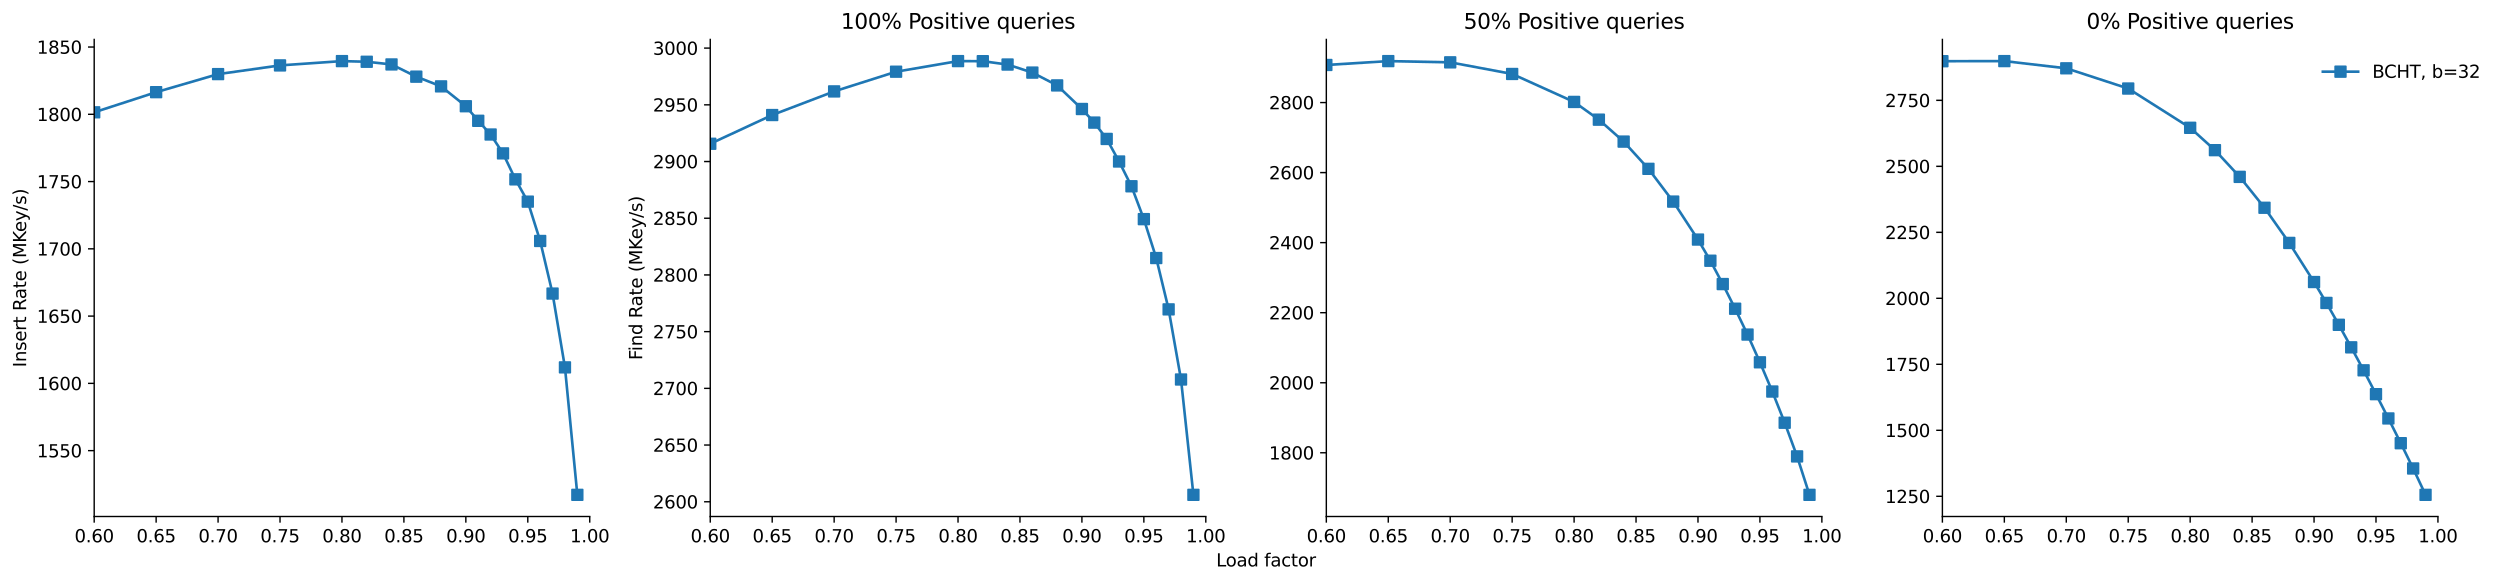 <?xml version="1.0" encoding="utf-8" standalone="no"?>
<!DOCTYPE svg PUBLIC "-//W3C//DTD SVG 1.1//EN"
  "http://www.w3.org/Graphics/SVG/1.1/DTD/svg11.dtd">
<svg xmlns:xlink="http://www.w3.org/1999/xlink" width="1415.428pt" height="329.994pt" viewBox="0 0 1415.428 329.994" xmlns="http://www.w3.org/2000/svg" version="1.1">
 <defs>
  <style type="text/css">*{stroke-linejoin: round; stroke-linecap: butt}</style>
 </defs>
 <g id="figure_1">
  <g id="patch_1">
   <path d="M 0 329.994 
L 1415.428 329.994 
L 1415.428 0 
L 0 0 
z
" style="fill: #ffffff"/>
  </g>
  <g id="axes_1">
   <g id="patch_2">
    <path d="M 53.328 292.438 
L 1380.288 292.438 
L 1380.288 22.318 
L 53.328 22.318 
z
" style="fill: #ffffff"/>
   </g>
   <g id="matplotlib.axis_1">
    <g id="xtick_1">
     <g id="text_1">
      <!-- 0.60 -->
      <g style="fill: #ffffff" transform="translate(42.195 307.037) scale(0.1 -0.1)">
       <defs>
        <path id="DejaVuSans-30" d="M 2034 4250 
Q 1547 4250 1301 3770 
Q 1056 3291 1056 2328 
Q 1056 1369 1301 889 
Q 1547 409 2034 409 
Q 2525 409 2770 889 
Q 3016 1369 3016 2328 
Q 3016 3291 2770 3770 
Q 2525 4250 2034 4250 
z
M 2034 4750 
Q 2819 4750 3233 4129 
Q 3647 3509 3647 2328 
Q 3647 1150 3233 529 
Q 2819 -91 2034 -91 
Q 1250 -91 836 529 
Q 422 1150 422 2328 
Q 422 3509 836 4129 
Q 1250 4750 2034 4750 
z
" transform="scale(0.016)"/>
        <path id="DejaVuSans-2e" d="M 684 794 
L 1344 794 
L 1344 0 
L 684 0 
L 684 794 
z
" transform="scale(0.016)"/>
        <path id="DejaVuSans-36" d="M 2113 2584 
Q 1688 2584 1439 2293 
Q 1191 2003 1191 1497 
Q 1191 994 1439 701 
Q 1688 409 2113 409 
Q 2538 409 2786 701 
Q 3034 994 3034 1497 
Q 3034 2003 2786 2293 
Q 2538 2584 2113 2584 
z
M 3366 4563 
L 3366 3988 
Q 3128 4100 2886 4159 
Q 2644 4219 2406 4219 
Q 1781 4219 1451 3797 
Q 1122 3375 1075 2522 
Q 1259 2794 1537 2939 
Q 1816 3084 2150 3084 
Q 2853 3084 3261 2657 
Q 3669 2231 3669 1497 
Q 3669 778 3244 343 
Q 2819 -91 2113 -91 
Q 1303 -91 875 529 
Q 447 1150 447 2328 
Q 447 3434 972 4092 
Q 1497 4750 2381 4750 
Q 2619 4750 2861 4703 
Q 3103 4656 3366 4563 
z
" transform="scale(0.016)"/>
       </defs>
       <use xlink:href="#DejaVuSans-30"/>
       <use xlink:href="#DejaVuSans-2e" x="63.623"/>
       <use xlink:href="#DejaVuSans-36" x="95.41"/>
       <use xlink:href="#DejaVuSans-30" x="159.033"/>
      </g>
     </g>
    </g>
    <g id="xtick_2">
     <g id="text_2">
      <!-- 0.65 -->
      <g style="fill: #ffffff" transform="translate(208.065 307.037) scale(0.1 -0.1)">
       <defs>
        <path id="DejaVuSans-35" d="M 691 4666 
L 3169 4666 
L 3169 4134 
L 1269 4134 
L 1269 2991 
Q 1406 3038 1543 3061 
Q 1681 3084 1819 3084 
Q 2600 3084 3056 2656 
Q 3513 2228 3513 1497 
Q 3513 744 3044 326 
Q 2575 -91 1722 -91 
Q 1428 -91 1123 -41 
Q 819 9 494 109 
L 494 744 
Q 775 591 1075 516 
Q 1375 441 1709 441 
Q 2250 441 2565 725 
Q 2881 1009 2881 1497 
Q 2881 1984 2565 2268 
Q 2250 2553 1709 2553 
Q 1456 2553 1204 2497 
Q 953 2441 691 2322 
L 691 4666 
z
" transform="scale(0.016)"/>
       </defs>
       <use xlink:href="#DejaVuSans-30"/>
       <use xlink:href="#DejaVuSans-2e" x="63.623"/>
       <use xlink:href="#DejaVuSans-36" x="95.41"/>
       <use xlink:href="#DejaVuSans-35" x="159.033"/>
      </g>
     </g>
    </g>
    <g id="xtick_3">
     <g id="text_3">
      <!-- 0.70 -->
      <g style="fill: #ffffff" transform="translate(373.935 307.037) scale(0.1 -0.1)">
       <defs>
        <path id="DejaVuSans-37" d="M 525 4666 
L 3525 4666 
L 3525 4397 
L 1831 0 
L 1172 0 
L 2766 4134 
L 525 4134 
L 525 4666 
z
" transform="scale(0.016)"/>
       </defs>
       <use xlink:href="#DejaVuSans-30"/>
       <use xlink:href="#DejaVuSans-2e" x="63.623"/>
       <use xlink:href="#DejaVuSans-37" x="95.41"/>
       <use xlink:href="#DejaVuSans-30" x="159.033"/>
      </g>
     </g>
    </g>
    <g id="xtick_4">
     <g id="text_4">
      <!-- 0.75 -->
      <g style="fill: #ffffff" transform="translate(539.805 307.037) scale(0.1 -0.1)">
       <use xlink:href="#DejaVuSans-30"/>
       <use xlink:href="#DejaVuSans-2e" x="63.623"/>
       <use xlink:href="#DejaVuSans-37" x="95.41"/>
       <use xlink:href="#DejaVuSans-35" x="159.033"/>
      </g>
     </g>
    </g>
    <g id="xtick_5">
     <g id="text_5">
      <!-- 0.80 -->
      <g style="fill: #ffffff" transform="translate(705.675 307.037) scale(0.1 -0.1)">
       <defs>
        <path id="DejaVuSans-38" d="M 2034 2216 
Q 1584 2216 1326 1975 
Q 1069 1734 1069 1313 
Q 1069 891 1326 650 
Q 1584 409 2034 409 
Q 2484 409 2743 651 
Q 3003 894 3003 1313 
Q 3003 1734 2745 1975 
Q 2488 2216 2034 2216 
z
M 1403 2484 
Q 997 2584 770 2862 
Q 544 3141 544 3541 
Q 544 4100 942 4425 
Q 1341 4750 2034 4750 
Q 2731 4750 3128 4425 
Q 3525 4100 3525 3541 
Q 3525 3141 3298 2862 
Q 3072 2584 2669 2484 
Q 3125 2378 3379 2068 
Q 3634 1759 3634 1313 
Q 3634 634 3220 271 
Q 2806 -91 2034 -91 
Q 1263 -91 848 271 
Q 434 634 434 1313 
Q 434 1759 690 2068 
Q 947 2378 1403 2484 
z
M 1172 3481 
Q 1172 3119 1398 2916 
Q 1625 2713 2034 2713 
Q 2441 2713 2670 2916 
Q 2900 3119 2900 3481 
Q 2900 3844 2670 4047 
Q 2441 4250 2034 4250 
Q 1625 4250 1398 4047 
Q 1172 3844 1172 3481 
z
" transform="scale(0.016)"/>
       </defs>
       <use xlink:href="#DejaVuSans-30"/>
       <use xlink:href="#DejaVuSans-2e" x="63.623"/>
       <use xlink:href="#DejaVuSans-38" x="95.41"/>
       <use xlink:href="#DejaVuSans-30" x="159.033"/>
      </g>
     </g>
    </g>
    <g id="xtick_6">
     <g id="text_6">
      <!-- 0.85 -->
      <g style="fill: #ffffff" transform="translate(871.545 307.037) scale(0.1 -0.1)">
       <use xlink:href="#DejaVuSans-30"/>
       <use xlink:href="#DejaVuSans-2e" x="63.623"/>
       <use xlink:href="#DejaVuSans-38" x="95.41"/>
       <use xlink:href="#DejaVuSans-35" x="159.033"/>
      </g>
     </g>
    </g>
    <g id="xtick_7">
     <g id="text_7">
      <!-- 0.90 -->
      <g style="fill: #ffffff" transform="translate(1037.415 307.037) scale(0.1 -0.1)">
       <defs>
        <path id="DejaVuSans-39" d="M 703 97 
L 703 672 
Q 941 559 1184 500 
Q 1428 441 1663 441 
Q 2288 441 2617 861 
Q 2947 1281 2994 2138 
Q 2813 1869 2534 1725 
Q 2256 1581 1919 1581 
Q 1219 1581 811 2004 
Q 403 2428 403 3163 
Q 403 3881 828 4315 
Q 1253 4750 1959 4750 
Q 2769 4750 3195 4129 
Q 3622 3509 3622 2328 
Q 3622 1225 3098 567 
Q 2575 -91 1691 -91 
Q 1453 -91 1209 -44 
Q 966 3 703 97 
z
M 1959 2075 
Q 2384 2075 2632 2365 
Q 2881 2656 2881 3163 
Q 2881 3666 2632 3958 
Q 2384 4250 1959 4250 
Q 1534 4250 1286 3958 
Q 1038 3666 1038 3163 
Q 1038 2656 1286 2365 
Q 1534 2075 1959 2075 
z
" transform="scale(0.016)"/>
       </defs>
       <use xlink:href="#DejaVuSans-30"/>
       <use xlink:href="#DejaVuSans-2e" x="63.623"/>
       <use xlink:href="#DejaVuSans-39" x="95.41"/>
       <use xlink:href="#DejaVuSans-30" x="159.033"/>
      </g>
     </g>
    </g>
    <g id="xtick_8">
     <g id="text_8">
      <!-- 0.95 -->
      <g style="fill: #ffffff" transform="translate(1203.285 307.037) scale(0.1 -0.1)">
       <use xlink:href="#DejaVuSans-30"/>
       <use xlink:href="#DejaVuSans-2e" x="63.623"/>
       <use xlink:href="#DejaVuSans-39" x="95.41"/>
       <use xlink:href="#DejaVuSans-35" x="159.033"/>
      </g>
     </g>
    </g>
    <g id="xtick_9">
     <g id="text_9">
      <!-- 1.00 -->
      <g style="fill: #ffffff" transform="translate(1369.155 307.037) scale(0.1 -0.1)">
       <defs>
        <path id="DejaVuSans-31" d="M 794 531 
L 1825 531 
L 1825 4091 
L 703 3866 
L 703 4441 
L 1819 4666 
L 2450 4666 
L 2450 531 
L 3481 531 
L 3481 0 
L 794 0 
L 794 531 
z
" transform="scale(0.016)"/>
       </defs>
       <use xlink:href="#DejaVuSans-31"/>
       <use xlink:href="#DejaVuSans-2e" x="63.623"/>
       <use xlink:href="#DejaVuSans-30" x="95.41"/>
       <use xlink:href="#DejaVuSans-30" x="159.033"/>
      </g>
     </g>
    </g>
    <g id="text_10">
     <!-- Load factor -->
     <g transform="translate(688.575 320.715) scale(0.1 -0.1)">
      <defs>
       <path id="DejaVuSans-4c" d="M 628 4666 
L 1259 4666 
L 1259 531 
L 3531 531 
L 3531 0 
L 628 0 
L 628 4666 
z
" transform="scale(0.016)"/>
       <path id="DejaVuSans-6f" d="M 1959 3097 
Q 1497 3097 1228 2736 
Q 959 2375 959 1747 
Q 959 1119 1226 758 
Q 1494 397 1959 397 
Q 2419 397 2687 759 
Q 2956 1122 2956 1747 
Q 2956 2369 2687 2733 
Q 2419 3097 1959 3097 
z
M 1959 3584 
Q 2709 3584 3137 3096 
Q 3566 2609 3566 1747 
Q 3566 888 3137 398 
Q 2709 -91 1959 -91 
Q 1206 -91 779 398 
Q 353 888 353 1747 
Q 353 2609 779 3096 
Q 1206 3584 1959 3584 
z
" transform="scale(0.016)"/>
       <path id="DejaVuSans-61" d="M 2194 1759 
Q 1497 1759 1228 1600 
Q 959 1441 959 1056 
Q 959 750 1161 570 
Q 1363 391 1709 391 
Q 2188 391 2477 730 
Q 2766 1069 2766 1631 
L 2766 1759 
L 2194 1759 
z
M 3341 1997 
L 3341 0 
L 2766 0 
L 2766 531 
Q 2569 213 2275 61 
Q 1981 -91 1556 -91 
Q 1019 -91 701 211 
Q 384 513 384 1019 
Q 384 1609 779 1909 
Q 1175 2209 1959 2209 
L 2766 2209 
L 2766 2266 
Q 2766 2663 2505 2880 
Q 2244 3097 1772 3097 
Q 1472 3097 1187 3025 
Q 903 2953 641 2809 
L 641 3341 
Q 956 3463 1253 3523 
Q 1550 3584 1831 3584 
Q 2591 3584 2966 3190 
Q 3341 2797 3341 1997 
z
" transform="scale(0.016)"/>
       <path id="DejaVuSans-64" d="M 2906 2969 
L 2906 4863 
L 3481 4863 
L 3481 0 
L 2906 0 
L 2906 525 
Q 2725 213 2448 61 
Q 2172 -91 1784 -91 
Q 1150 -91 751 415 
Q 353 922 353 1747 
Q 353 2572 751 3078 
Q 1150 3584 1784 3584 
Q 2172 3584 2448 3432 
Q 2725 3281 2906 2969 
z
M 947 1747 
Q 947 1113 1208 752 
Q 1469 391 1925 391 
Q 2381 391 2643 752 
Q 2906 1113 2906 1747 
Q 2906 2381 2643 2742 
Q 2381 3103 1925 3103 
Q 1469 3103 1208 2742 
Q 947 2381 947 1747 
z
" transform="scale(0.016)"/>
       <path id="DejaVuSans-20" transform="scale(0.016)"/>
       <path id="DejaVuSans-66" d="M 2375 4863 
L 2375 4384 
L 1825 4384 
Q 1516 4384 1395 4259 
Q 1275 4134 1275 3809 
L 1275 3500 
L 2222 3500 
L 2222 3053 
L 1275 3053 
L 1275 0 
L 697 0 
L 697 3053 
L 147 3053 
L 147 3500 
L 697 3500 
L 697 3744 
Q 697 4328 969 4595 
Q 1241 4863 1831 4863 
L 2375 4863 
z
" transform="scale(0.016)"/>
       <path id="DejaVuSans-63" d="M 3122 3366 
L 3122 2828 
Q 2878 2963 2633 3030 
Q 2388 3097 2138 3097 
Q 1578 3097 1268 2742 
Q 959 2388 959 1747 
Q 959 1106 1268 751 
Q 1578 397 2138 397 
Q 2388 397 2633 464 
Q 2878 531 3122 666 
L 3122 134 
Q 2881 22 2623 -34 
Q 2366 -91 2075 -91 
Q 1284 -91 818 406 
Q 353 903 353 1747 
Q 353 2603 823 3093 
Q 1294 3584 2113 3584 
Q 2378 3584 2631 3529 
Q 2884 3475 3122 3366 
z
" transform="scale(0.016)"/>
       <path id="DejaVuSans-74" d="M 1172 4494 
L 1172 3500 
L 2356 3500 
L 2356 3053 
L 1172 3053 
L 1172 1153 
Q 1172 725 1289 603 
Q 1406 481 1766 481 
L 2356 481 
L 2356 0 
L 1766 0 
Q 1100 0 847 248 
Q 594 497 594 1153 
L 594 3053 
L 172 3053 
L 172 3500 
L 594 3500 
L 594 4494 
L 1172 4494 
z
" transform="scale(0.016)"/>
       <path id="DejaVuSans-72" d="M 2631 2963 
Q 2534 3019 2420 3045 
Q 2306 3072 2169 3072 
Q 1681 3072 1420 2755 
Q 1159 2438 1159 1844 
L 1159 0 
L 581 0 
L 581 3500 
L 1159 3500 
L 1159 2956 
Q 1341 3275 1631 3429 
Q 1922 3584 2338 3584 
Q 2397 3584 2469 3576 
Q 2541 3569 2628 3553 
L 2631 2963 
z
" transform="scale(0.016)"/>
      </defs>
      <use xlink:href="#DejaVuSans-4c"/>
      <use xlink:href="#DejaVuSans-6f" x="53.963"/>
      <use xlink:href="#DejaVuSans-61" x="115.145"/>
      <use xlink:href="#DejaVuSans-64" x="176.424"/>
      <use xlink:href="#DejaVuSans-20" x="239.9"/>
      <use xlink:href="#DejaVuSans-66" x="271.688"/>
      <use xlink:href="#DejaVuSans-61" x="306.893"/>
      <use xlink:href="#DejaVuSans-63" x="368.172"/>
      <use xlink:href="#DejaVuSans-74" x="423.152"/>
      <use xlink:href="#DejaVuSans-6f" x="462.361"/>
      <use xlink:href="#DejaVuSans-72" x="523.543"/>
     </g>
    </g>
   </g>
   <g id="matplotlib.axis_2">
    <g id="ytick_1">
     <g id="text_11">
      <!-- 0.0 -->
      <g style="fill: #ffffff" transform="translate(30.425 296.237) scale(0.1 -0.1)">
       <use xlink:href="#DejaVuSans-30"/>
       <use xlink:href="#DejaVuSans-2e" x="63.623"/>
       <use xlink:href="#DejaVuSans-30" x="95.41"/>
      </g>
     </g>
    </g>
    <g id="ytick_2">
     <g id="text_12">
      <!-- 0.2 -->
      <g style="fill: #ffffff" transform="translate(30.425 242.213) scale(0.1 -0.1)">
       <defs>
        <path id="DejaVuSans-32" d="M 1228 531 
L 3431 531 
L 3431 0 
L 469 0 
L 469 531 
Q 828 903 1448 1529 
Q 2069 2156 2228 2338 
Q 2531 2678 2651 2914 
Q 2772 3150 2772 3378 
Q 2772 3750 2511 3984 
Q 2250 4219 1831 4219 
Q 1534 4219 1204 4116 
Q 875 4013 500 3803 
L 500 4441 
Q 881 4594 1212 4672 
Q 1544 4750 1819 4750 
Q 2544 4750 2975 4387 
Q 3406 4025 3406 3419 
Q 3406 3131 3298 2873 
Q 3191 2616 2906 2266 
Q 2828 2175 2409 1742 
Q 1991 1309 1228 531 
z
" transform="scale(0.016)"/>
       </defs>
       <use xlink:href="#DejaVuSans-30"/>
       <use xlink:href="#DejaVuSans-2e" x="63.623"/>
       <use xlink:href="#DejaVuSans-32" x="95.41"/>
      </g>
     </g>
    </g>
    <g id="ytick_3">
     <g id="text_13">
      <!-- 0.4 -->
      <g style="fill: #ffffff" transform="translate(30.425 188.189) scale(0.1 -0.1)">
       <defs>
        <path id="DejaVuSans-34" d="M 2419 4116 
L 825 1625 
L 2419 1625 
L 2419 4116 
z
M 2253 4666 
L 3047 4666 
L 3047 1625 
L 3713 1625 
L 3713 1100 
L 3047 1100 
L 3047 0 
L 2419 0 
L 2419 1100 
L 313 1100 
L 313 1709 
L 2253 4666 
z
" transform="scale(0.016)"/>
       </defs>
       <use xlink:href="#DejaVuSans-30"/>
       <use xlink:href="#DejaVuSans-2e" x="63.623"/>
       <use xlink:href="#DejaVuSans-34" x="95.41"/>
      </g>
     </g>
    </g>
    <g id="ytick_4">
     <g id="text_14">
      <!-- 0.6 -->
      <g style="fill: #ffffff" transform="translate(30.425 134.165) scale(0.1 -0.1)">
       <use xlink:href="#DejaVuSans-30"/>
       <use xlink:href="#DejaVuSans-2e" x="63.623"/>
       <use xlink:href="#DejaVuSans-36" x="95.41"/>
      </g>
     </g>
    </g>
    <g id="ytick_5">
     <g id="text_15">
      <!-- 0.8 -->
      <g style="fill: #ffffff" transform="translate(30.425 80.141) scale(0.1 -0.1)">
       <use xlink:href="#DejaVuSans-30"/>
       <use xlink:href="#DejaVuSans-2e" x="63.623"/>
       <use xlink:href="#DejaVuSans-38" x="95.41"/>
      </g>
     </g>
    </g>
    <g id="ytick_6">
     <g id="text_16">
      <!-- 1.0 -->
      <g style="fill: #ffffff" transform="translate(30.425 26.117) scale(0.1 -0.1)">
       <use xlink:href="#DejaVuSans-31"/>
       <use xlink:href="#DejaVuSans-2e" x="63.623"/>
       <use xlink:href="#DejaVuSans-30" x="95.41"/>
      </g>
     </g>
    </g>
   </g>
   <g id="patch_3">
    <path d="M 53.328 292.438 
L 53.328 22.318 
" style="fill: none"/>
   </g>
   <g id="patch_4">
    <path d="M 1380.288 292.438 
L 1380.288 22.318 
" style="fill: none"/>
   </g>
   <g id="patch_5">
    <path d="M 53.328 292.438 
L 1380.288 292.438 
" style="fill: none"/>
   </g>
   <g id="patch_6">
    <path d="M 53.328 22.318 
L 1380.288 22.318 
" style="fill: none"/>
   </g>
  </g>
  <g id="axes_2">
   <g id="patch_7">
    <path d="M 53.328 292.438 
L 333.888 292.438 
L 333.888 22.318 
L 53.328 22.318 
z
" style="fill: #ffffff"/>
   </g>
   <g id="matplotlib.axis_3">
    <g id="xtick_10">
     <g id="line2d_1">
      <defs>
       <path id="mdf62da5f41" d="M 0 0 
L 0 3.5 
" style="stroke: #000000; stroke-width: 0.8"/>
      </defs>
      <g>
       <use xlink:href="#mdf62da5f41" x="53.328" y="292.438" style="stroke: #000000; stroke-width: 0.8"/>
      </g>
     </g>
     <g id="text_17">
      <!-- 0.60 -->
      <g transform="translate(42.195 307.037) scale(0.1 -0.1)">
       <use xlink:href="#DejaVuSans-30"/>
       <use xlink:href="#DejaVuSans-2e" x="63.623"/>
       <use xlink:href="#DejaVuSans-36" x="95.41"/>
       <use xlink:href="#DejaVuSans-30" x="159.033"/>
      </g>
     </g>
    </g>
    <g id="xtick_11">
     <g id="line2d_2">
      <g>
       <use xlink:href="#mdf62da5f41" x="88.398" y="292.438" style="stroke: #000000; stroke-width: 0.8"/>
      </g>
     </g>
     <g id="text_18">
      <!-- 0.65 -->
      <g transform="translate(77.265 307.037) scale(0.1 -0.1)">
       <use xlink:href="#DejaVuSans-30"/>
       <use xlink:href="#DejaVuSans-2e" x="63.623"/>
       <use xlink:href="#DejaVuSans-36" x="95.41"/>
       <use xlink:href="#DejaVuSans-35" x="159.033"/>
      </g>
     </g>
    </g>
    <g id="xtick_12">
     <g id="line2d_3">
      <g>
       <use xlink:href="#mdf62da5f41" x="123.468" y="292.438" style="stroke: #000000; stroke-width: 0.8"/>
      </g>
     </g>
     <g id="text_19">
      <!-- 0.70 -->
      <g transform="translate(112.335 307.037) scale(0.1 -0.1)">
       <use xlink:href="#DejaVuSans-30"/>
       <use xlink:href="#DejaVuSans-2e" x="63.623"/>
       <use xlink:href="#DejaVuSans-37" x="95.41"/>
       <use xlink:href="#DejaVuSans-30" x="159.033"/>
      </g>
     </g>
    </g>
    <g id="xtick_13">
     <g id="line2d_4">
      <g>
       <use xlink:href="#mdf62da5f41" x="158.538" y="292.438" style="stroke: #000000; stroke-width: 0.8"/>
      </g>
     </g>
     <g id="text_20">
      <!-- 0.75 -->
      <g transform="translate(147.405 307.037) scale(0.1 -0.1)">
       <use xlink:href="#DejaVuSans-30"/>
       <use xlink:href="#DejaVuSans-2e" x="63.623"/>
       <use xlink:href="#DejaVuSans-37" x="95.41"/>
       <use xlink:href="#DejaVuSans-35" x="159.033"/>
      </g>
     </g>
    </g>
    <g id="xtick_14">
     <g id="line2d_5">
      <g>
       <use xlink:href="#mdf62da5f41" x="193.608" y="292.438" style="stroke: #000000; stroke-width: 0.8"/>
      </g>
     </g>
     <g id="text_21">
      <!-- 0.80 -->
      <g transform="translate(182.475 307.037) scale(0.1 -0.1)">
       <use xlink:href="#DejaVuSans-30"/>
       <use xlink:href="#DejaVuSans-2e" x="63.623"/>
       <use xlink:href="#DejaVuSans-38" x="95.41"/>
       <use xlink:href="#DejaVuSans-30" x="159.033"/>
      </g>
     </g>
    </g>
    <g id="xtick_15">
     <g id="line2d_6">
      <g>
       <use xlink:href="#mdf62da5f41" x="228.678" y="292.438" style="stroke: #000000; stroke-width: 0.8"/>
      </g>
     </g>
     <g id="text_22">
      <!-- 0.85 -->
      <g transform="translate(217.545 307.037) scale(0.1 -0.1)">
       <use xlink:href="#DejaVuSans-30"/>
       <use xlink:href="#DejaVuSans-2e" x="63.623"/>
       <use xlink:href="#DejaVuSans-38" x="95.41"/>
       <use xlink:href="#DejaVuSans-35" x="159.033"/>
      </g>
     </g>
    </g>
    <g id="xtick_16">
     <g id="line2d_7">
      <g>
       <use xlink:href="#mdf62da5f41" x="263.748" y="292.438" style="stroke: #000000; stroke-width: 0.8"/>
      </g>
     </g>
     <g id="text_23">
      <!-- 0.90 -->
      <g transform="translate(252.615 307.037) scale(0.1 -0.1)">
       <use xlink:href="#DejaVuSans-30"/>
       <use xlink:href="#DejaVuSans-2e" x="63.623"/>
       <use xlink:href="#DejaVuSans-39" x="95.41"/>
       <use xlink:href="#DejaVuSans-30" x="159.033"/>
      </g>
     </g>
    </g>
    <g id="xtick_17">
     <g id="line2d_8">
      <g>
       <use xlink:href="#mdf62da5f41" x="298.818" y="292.438" style="stroke: #000000; stroke-width: 0.8"/>
      </g>
     </g>
     <g id="text_24">
      <!-- 0.95 -->
      <g transform="translate(287.685 307.037) scale(0.1 -0.1)">
       <use xlink:href="#DejaVuSans-30"/>
       <use xlink:href="#DejaVuSans-2e" x="63.623"/>
       <use xlink:href="#DejaVuSans-39" x="95.41"/>
       <use xlink:href="#DejaVuSans-35" x="159.033"/>
      </g>
     </g>
    </g>
    <g id="xtick_18">
     <g id="line2d_9">
      <g>
       <use xlink:href="#mdf62da5f41" x="333.888" y="292.438" style="stroke: #000000; stroke-width: 0.8"/>
      </g>
     </g>
     <g id="text_25">
      <!-- 1.00 -->
      <g transform="translate(322.755 307.037) scale(0.1 -0.1)">
       <use xlink:href="#DejaVuSans-31"/>
       <use xlink:href="#DejaVuSans-2e" x="63.623"/>
       <use xlink:href="#DejaVuSans-30" x="95.41"/>
       <use xlink:href="#DejaVuSans-30" x="159.033"/>
      </g>
     </g>
    </g>
   </g>
   <g id="matplotlib.axis_4">
    <g id="ytick_7">
     <g id="line2d_10">
      <defs>
       <path id="m291cb6f710" d="M 0 0 
L -3.5 0 
" style="stroke: #000000; stroke-width: 0.8"/>
      </defs>
      <g>
       <use xlink:href="#m291cb6f710" x="53.328" y="255.146" style="stroke: #000000; stroke-width: 0.8"/>
      </g>
     </g>
     <g id="text_26">
      <!-- 1550 -->
      <g transform="translate(20.878 258.945) scale(0.1 -0.1)">
       <use xlink:href="#DejaVuSans-31"/>
       <use xlink:href="#DejaVuSans-35" x="63.623"/>
       <use xlink:href="#DejaVuSans-35" x="127.246"/>
       <use xlink:href="#DejaVuSans-30" x="190.869"/>
      </g>
     </g>
    </g>
    <g id="ytick_8">
     <g id="line2d_11">
      <g>
       <use xlink:href="#m291cb6f710" x="53.328" y="217.061" style="stroke: #000000; stroke-width: 0.8"/>
      </g>
     </g>
     <g id="text_27">
      <!-- 1600 -->
      <g transform="translate(20.878 220.86) scale(0.1 -0.1)">
       <use xlink:href="#DejaVuSans-31"/>
       <use xlink:href="#DejaVuSans-36" x="63.623"/>
       <use xlink:href="#DejaVuSans-30" x="127.246"/>
       <use xlink:href="#DejaVuSans-30" x="190.869"/>
      </g>
     </g>
    </g>
    <g id="ytick_9">
     <g id="line2d_12">
      <g>
       <use xlink:href="#m291cb6f710" x="53.328" y="178.976" style="stroke: #000000; stroke-width: 0.8"/>
      </g>
     </g>
     <g id="text_28">
      <!-- 1650 -->
      <g transform="translate(20.878 182.775) scale(0.1 -0.1)">
       <use xlink:href="#DejaVuSans-31"/>
       <use xlink:href="#DejaVuSans-36" x="63.623"/>
       <use xlink:href="#DejaVuSans-35" x="127.246"/>
       <use xlink:href="#DejaVuSans-30" x="190.869"/>
      </g>
     </g>
    </g>
    <g id="ytick_10">
     <g id="line2d_13">
      <g>
       <use xlink:href="#m291cb6f710" x="53.328" y="140.891" style="stroke: #000000; stroke-width: 0.8"/>
      </g>
     </g>
     <g id="text_29">
      <!-- 1700 -->
      <g transform="translate(20.878 144.69) scale(0.1 -0.1)">
       <use xlink:href="#DejaVuSans-31"/>
       <use xlink:href="#DejaVuSans-37" x="63.623"/>
       <use xlink:href="#DejaVuSans-30" x="127.246"/>
       <use xlink:href="#DejaVuSans-30" x="190.869"/>
      </g>
     </g>
    </g>
    <g id="ytick_11">
     <g id="line2d_14">
      <g>
       <use xlink:href="#m291cb6f710" x="53.328" y="102.806" style="stroke: #000000; stroke-width: 0.8"/>
      </g>
     </g>
     <g id="text_30">
      <!-- 1750 -->
      <g transform="translate(20.878 106.606) scale(0.1 -0.1)">
       <use xlink:href="#DejaVuSans-31"/>
       <use xlink:href="#DejaVuSans-37" x="63.623"/>
       <use xlink:href="#DejaVuSans-35" x="127.246"/>
       <use xlink:href="#DejaVuSans-30" x="190.869"/>
      </g>
     </g>
    </g>
    <g id="ytick_12">
     <g id="line2d_15">
      <g>
       <use xlink:href="#m291cb6f710" x="53.328" y="64.721" style="stroke: #000000; stroke-width: 0.8"/>
      </g>
     </g>
     <g id="text_31">
      <!-- 1800 -->
      <g transform="translate(20.878 68.521) scale(0.1 -0.1)">
       <use xlink:href="#DejaVuSans-31"/>
       <use xlink:href="#DejaVuSans-38" x="63.623"/>
       <use xlink:href="#DejaVuSans-30" x="127.246"/>
       <use xlink:href="#DejaVuSans-30" x="190.869"/>
      </g>
     </g>
    </g>
    <g id="ytick_13">
     <g id="line2d_16">
      <g>
       <use xlink:href="#m291cb6f710" x="53.328" y="26.637" style="stroke: #000000; stroke-width: 0.8"/>
      </g>
     </g>
     <g id="text_32">
      <!-- 1850 -->
      <g transform="translate(20.878 30.436) scale(0.1 -0.1)">
       <use xlink:href="#DejaVuSans-31"/>
       <use xlink:href="#DejaVuSans-38" x="63.623"/>
       <use xlink:href="#DejaVuSans-35" x="127.246"/>
       <use xlink:href="#DejaVuSans-30" x="190.869"/>
      </g>
     </g>
    </g>
    <g id="text_33">
     <!-- Insert Rate (MKey/s) -->
     <g transform="translate(14.798 207.929) rotate(-90) scale(0.1 -0.1)">
      <defs>
       <path id="DejaVuSans-49" d="M 628 4666 
L 1259 4666 
L 1259 0 
L 628 0 
L 628 4666 
z
" transform="scale(0.016)"/>
       <path id="DejaVuSans-6e" d="M 3513 2113 
L 3513 0 
L 2938 0 
L 2938 2094 
Q 2938 2591 2744 2837 
Q 2550 3084 2163 3084 
Q 1697 3084 1428 2787 
Q 1159 2491 1159 1978 
L 1159 0 
L 581 0 
L 581 3500 
L 1159 3500 
L 1159 2956 
Q 1366 3272 1645 3428 
Q 1925 3584 2291 3584 
Q 2894 3584 3203 3211 
Q 3513 2838 3513 2113 
z
" transform="scale(0.016)"/>
       <path id="DejaVuSans-73" d="M 2834 3397 
L 2834 2853 
Q 2591 2978 2328 3040 
Q 2066 3103 1784 3103 
Q 1356 3103 1142 2972 
Q 928 2841 928 2578 
Q 928 2378 1081 2264 
Q 1234 2150 1697 2047 
L 1894 2003 
Q 2506 1872 2764 1633 
Q 3022 1394 3022 966 
Q 3022 478 2636 193 
Q 2250 -91 1575 -91 
Q 1294 -91 989 -36 
Q 684 19 347 128 
L 347 722 
Q 666 556 975 473 
Q 1284 391 1588 391 
Q 1994 391 2212 530 
Q 2431 669 2431 922 
Q 2431 1156 2273 1281 
Q 2116 1406 1581 1522 
L 1381 1569 
Q 847 1681 609 1914 
Q 372 2147 372 2553 
Q 372 3047 722 3315 
Q 1072 3584 1716 3584 
Q 2034 3584 2315 3537 
Q 2597 3491 2834 3397 
z
" transform="scale(0.016)"/>
       <path id="DejaVuSans-65" d="M 3597 1894 
L 3597 1613 
L 953 1613 
Q 991 1019 1311 708 
Q 1631 397 2203 397 
Q 2534 397 2845 478 
Q 3156 559 3463 722 
L 3463 178 
Q 3153 47 2828 -22 
Q 2503 -91 2169 -91 
Q 1331 -91 842 396 
Q 353 884 353 1716 
Q 353 2575 817 3079 
Q 1281 3584 2069 3584 
Q 2775 3584 3186 3129 
Q 3597 2675 3597 1894 
z
M 3022 2063 
Q 3016 2534 2758 2815 
Q 2500 3097 2075 3097 
Q 1594 3097 1305 2825 
Q 1016 2553 972 2059 
L 3022 2063 
z
" transform="scale(0.016)"/>
       <path id="DejaVuSans-52" d="M 2841 2188 
Q 3044 2119 3236 1894 
Q 3428 1669 3622 1275 
L 4263 0 
L 3584 0 
L 2988 1197 
Q 2756 1666 2539 1819 
Q 2322 1972 1947 1972 
L 1259 1972 
L 1259 0 
L 628 0 
L 628 4666 
L 2053 4666 
Q 2853 4666 3247 4331 
Q 3641 3997 3641 3322 
Q 3641 2881 3436 2590 
Q 3231 2300 2841 2188 
z
M 1259 4147 
L 1259 2491 
L 2053 2491 
Q 2509 2491 2742 2702 
Q 2975 2913 2975 3322 
Q 2975 3731 2742 3939 
Q 2509 4147 2053 4147 
L 1259 4147 
z
" transform="scale(0.016)"/>
       <path id="DejaVuSans-28" d="M 1984 4856 
Q 1566 4138 1362 3434 
Q 1159 2731 1159 2009 
Q 1159 1288 1364 580 
Q 1569 -128 1984 -844 
L 1484 -844 
Q 1016 -109 783 600 
Q 550 1309 550 2009 
Q 550 2706 781 3412 
Q 1013 4119 1484 4856 
L 1984 4856 
z
" transform="scale(0.016)"/>
       <path id="DejaVuSans-4d" d="M 628 4666 
L 1569 4666 
L 2759 1491 
L 3956 4666 
L 4897 4666 
L 4897 0 
L 4281 0 
L 4281 4097 
L 3078 897 
L 2444 897 
L 1241 4097 
L 1241 0 
L 628 0 
L 628 4666 
z
" transform="scale(0.016)"/>
       <path id="DejaVuSans-4b" d="M 628 4666 
L 1259 4666 
L 1259 2694 
L 3353 4666 
L 4166 4666 
L 1850 2491 
L 4331 0 
L 3500 0 
L 1259 2247 
L 1259 0 
L 628 0 
L 628 4666 
z
" transform="scale(0.016)"/>
       <path id="DejaVuSans-79" d="M 2059 -325 
Q 1816 -950 1584 -1140 
Q 1353 -1331 966 -1331 
L 506 -1331 
L 506 -850 
L 844 -850 
Q 1081 -850 1212 -737 
Q 1344 -625 1503 -206 
L 1606 56 
L 191 3500 
L 800 3500 
L 1894 763 
L 2988 3500 
L 3597 3500 
L 2059 -325 
z
" transform="scale(0.016)"/>
       <path id="DejaVuSans-2f" d="M 1625 4666 
L 2156 4666 
L 531 -594 
L 0 -594 
L 1625 4666 
z
" transform="scale(0.016)"/>
       <path id="DejaVuSans-29" d="M 513 4856 
L 1013 4856 
Q 1481 4119 1714 3412 
Q 1947 2706 1947 2009 
Q 1947 1309 1714 600 
Q 1481 -109 1013 -844 
L 513 -844 
Q 928 -128 1133 580 
Q 1338 1288 1338 2009 
Q 1338 2731 1133 3434 
Q 928 4138 513 4856 
z
" transform="scale(0.016)"/>
      </defs>
      <use xlink:href="#DejaVuSans-49"/>
      <use xlink:href="#DejaVuSans-6e" x="29.492"/>
      <use xlink:href="#DejaVuSans-73" x="92.871"/>
      <use xlink:href="#DejaVuSans-65" x="144.971"/>
      <use xlink:href="#DejaVuSans-72" x="206.494"/>
      <use xlink:href="#DejaVuSans-74" x="247.607"/>
      <use xlink:href="#DejaVuSans-20" x="286.816"/>
      <use xlink:href="#DejaVuSans-52" x="318.604"/>
      <use xlink:href="#DejaVuSans-61" x="385.836"/>
      <use xlink:href="#DejaVuSans-74" x="447.115"/>
      <use xlink:href="#DejaVuSans-65" x="486.324"/>
      <use xlink:href="#DejaVuSans-20" x="547.848"/>
      <use xlink:href="#DejaVuSans-28" x="579.635"/>
      <use xlink:href="#DejaVuSans-4d" x="618.648"/>
      <use xlink:href="#DejaVuSans-4b" x="704.928"/>
      <use xlink:href="#DejaVuSans-65" x="765.504"/>
      <use xlink:href="#DejaVuSans-79" x="827.027"/>
      <use xlink:href="#DejaVuSans-2f" x="886.207"/>
      <use xlink:href="#DejaVuSans-73" x="919.898"/>
      <use xlink:href="#DejaVuSans-29" x="971.998"/>
     </g>
    </g>
   </g>
   <g id="line2d_17">
    <path d="M 53.328 63.587 
L 88.398 52.184 
L 123.468 41.962 
L 158.538 37.026 
L 193.608 34.596 
L 207.636 34.962 
L 221.664 36.478 
L 235.692 43.409 
L 249.72 48.901 
L 263.748 60.151 
L 270.762 68.4 
L 277.776 76.155 
L 284.79 86.841 
L 291.804 101.527 
L 298.818 114.156 
L 305.832 136.435 
L 312.846 166.202 
L 319.86 207.997 
L 326.874 280.16 
" clip-path="url(#p2d558090fe)" style="fill: none; stroke: #1f77b4; stroke-width: 1.5; stroke-linecap: square"/>
    <defs>
     <path id="m2d26e89a28" d="M -3 3 
L 3 3 
L 3 -3 
L -3 -3 
z
" style="stroke: #1f77b4; stroke-linejoin: miter"/>
    </defs>
    <g clip-path="url(#p2d558090fe)">
     <use xlink:href="#m2d26e89a28" x="53.328" y="63.587" style="fill: #1f77b4; stroke: #1f77b4; stroke-linejoin: miter"/>
     <use xlink:href="#m2d26e89a28" x="88.398" y="52.184" style="fill: #1f77b4; stroke: #1f77b4; stroke-linejoin: miter"/>
     <use xlink:href="#m2d26e89a28" x="123.468" y="41.962" style="fill: #1f77b4; stroke: #1f77b4; stroke-linejoin: miter"/>
     <use xlink:href="#m2d26e89a28" x="158.538" y="37.026" style="fill: #1f77b4; stroke: #1f77b4; stroke-linejoin: miter"/>
     <use xlink:href="#m2d26e89a28" x="193.608" y="34.596" style="fill: #1f77b4; stroke: #1f77b4; stroke-linejoin: miter"/>
     <use xlink:href="#m2d26e89a28" x="207.636" y="34.962" style="fill: #1f77b4; stroke: #1f77b4; stroke-linejoin: miter"/>
     <use xlink:href="#m2d26e89a28" x="221.664" y="36.478" style="fill: #1f77b4; stroke: #1f77b4; stroke-linejoin: miter"/>
     <use xlink:href="#m2d26e89a28" x="235.692" y="43.409" style="fill: #1f77b4; stroke: #1f77b4; stroke-linejoin: miter"/>
     <use xlink:href="#m2d26e89a28" x="249.72" y="48.901" style="fill: #1f77b4; stroke: #1f77b4; stroke-linejoin: miter"/>
     <use xlink:href="#m2d26e89a28" x="263.748" y="60.151" style="fill: #1f77b4; stroke: #1f77b4; stroke-linejoin: miter"/>
     <use xlink:href="#m2d26e89a28" x="270.762" y="68.4" style="fill: #1f77b4; stroke: #1f77b4; stroke-linejoin: miter"/>
     <use xlink:href="#m2d26e89a28" x="277.776" y="76.155" style="fill: #1f77b4; stroke: #1f77b4; stroke-linejoin: miter"/>
     <use xlink:href="#m2d26e89a28" x="284.79" y="86.841" style="fill: #1f77b4; stroke: #1f77b4; stroke-linejoin: miter"/>
     <use xlink:href="#m2d26e89a28" x="291.804" y="101.527" style="fill: #1f77b4; stroke: #1f77b4; stroke-linejoin: miter"/>
     <use xlink:href="#m2d26e89a28" x="298.818" y="114.156" style="fill: #1f77b4; stroke: #1f77b4; stroke-linejoin: miter"/>
     <use xlink:href="#m2d26e89a28" x="305.832" y="136.435" style="fill: #1f77b4; stroke: #1f77b4; stroke-linejoin: miter"/>
     <use xlink:href="#m2d26e89a28" x="312.846" y="166.202" style="fill: #1f77b4; stroke: #1f77b4; stroke-linejoin: miter"/>
     <use xlink:href="#m2d26e89a28" x="319.86" y="207.997" style="fill: #1f77b4; stroke: #1f77b4; stroke-linejoin: miter"/>
     <use xlink:href="#m2d26e89a28" x="326.874" y="280.16" style="fill: #1f77b4; stroke: #1f77b4; stroke-linejoin: miter"/>
    </g>
   </g>
   <g id="patch_8">
    <path d="M 53.328 292.438 
L 53.328 22.318 
" style="fill: none; stroke: #000000; stroke-width: 0.8; stroke-linejoin: miter; stroke-linecap: square"/>
   </g>
   <g id="patch_9">
    <path d="M 53.328 292.438 
L 333.888 292.438 
" style="fill: none; stroke: #000000; stroke-width: 0.8; stroke-linejoin: miter; stroke-linecap: square"/>
   </g>
  </g>
  <g id="axes_3">
   <g id="patch_10">
    <path d="M 402.128 292.438 
L 682.688 292.438 
L 682.688 22.318 
L 402.128 22.318 
z
" style="fill: #ffffff"/>
   </g>
   <g id="matplotlib.axis_5">
    <g id="xtick_19">
     <g id="line2d_18">
      <g>
       <use xlink:href="#mdf62da5f41" x="402.128" y="292.438" style="stroke: #000000; stroke-width: 0.8"/>
      </g>
     </g>
     <g id="text_34">
      <!-- 0.60 -->
      <g transform="translate(390.995 307.037) scale(0.1 -0.1)">
       <use xlink:href="#DejaVuSans-30"/>
       <use xlink:href="#DejaVuSans-2e" x="63.623"/>
       <use xlink:href="#DejaVuSans-36" x="95.41"/>
       <use xlink:href="#DejaVuSans-30" x="159.033"/>
      </g>
     </g>
    </g>
    <g id="xtick_20">
     <g id="line2d_19">
      <g>
       <use xlink:href="#mdf62da5f41" x="437.198" y="292.438" style="stroke: #000000; stroke-width: 0.8"/>
      </g>
     </g>
     <g id="text_35">
      <!-- 0.65 -->
      <g transform="translate(426.065 307.037) scale(0.1 -0.1)">
       <use xlink:href="#DejaVuSans-30"/>
       <use xlink:href="#DejaVuSans-2e" x="63.623"/>
       <use xlink:href="#DejaVuSans-36" x="95.41"/>
       <use xlink:href="#DejaVuSans-35" x="159.033"/>
      </g>
     </g>
    </g>
    <g id="xtick_21">
     <g id="line2d_20">
      <g>
       <use xlink:href="#mdf62da5f41" x="472.268" y="292.438" style="stroke: #000000; stroke-width: 0.8"/>
      </g>
     </g>
     <g id="text_36">
      <!-- 0.70 -->
      <g transform="translate(461.135 307.037) scale(0.1 -0.1)">
       <use xlink:href="#DejaVuSans-30"/>
       <use xlink:href="#DejaVuSans-2e" x="63.623"/>
       <use xlink:href="#DejaVuSans-37" x="95.41"/>
       <use xlink:href="#DejaVuSans-30" x="159.033"/>
      </g>
     </g>
    </g>
    <g id="xtick_22">
     <g id="line2d_21">
      <g>
       <use xlink:href="#mdf62da5f41" x="507.338" y="292.438" style="stroke: #000000; stroke-width: 0.8"/>
      </g>
     </g>
     <g id="text_37">
      <!-- 0.75 -->
      <g transform="translate(496.205 307.037) scale(0.1 -0.1)">
       <use xlink:href="#DejaVuSans-30"/>
       <use xlink:href="#DejaVuSans-2e" x="63.623"/>
       <use xlink:href="#DejaVuSans-37" x="95.41"/>
       <use xlink:href="#DejaVuSans-35" x="159.033"/>
      </g>
     </g>
    </g>
    <g id="xtick_23">
     <g id="line2d_22">
      <g>
       <use xlink:href="#mdf62da5f41" x="542.408" y="292.438" style="stroke: #000000; stroke-width: 0.8"/>
      </g>
     </g>
     <g id="text_38">
      <!-- 0.80 -->
      <g transform="translate(531.275 307.037) scale(0.1 -0.1)">
       <use xlink:href="#DejaVuSans-30"/>
       <use xlink:href="#DejaVuSans-2e" x="63.623"/>
       <use xlink:href="#DejaVuSans-38" x="95.41"/>
       <use xlink:href="#DejaVuSans-30" x="159.033"/>
      </g>
     </g>
    </g>
    <g id="xtick_24">
     <g id="line2d_23">
      <g>
       <use xlink:href="#mdf62da5f41" x="577.478" y="292.438" style="stroke: #000000; stroke-width: 0.8"/>
      </g>
     </g>
     <g id="text_39">
      <!-- 0.85 -->
      <g transform="translate(566.345 307.037) scale(0.1 -0.1)">
       <use xlink:href="#DejaVuSans-30"/>
       <use xlink:href="#DejaVuSans-2e" x="63.623"/>
       <use xlink:href="#DejaVuSans-38" x="95.41"/>
       <use xlink:href="#DejaVuSans-35" x="159.033"/>
      </g>
     </g>
    </g>
    <g id="xtick_25">
     <g id="line2d_24">
      <g>
       <use xlink:href="#mdf62da5f41" x="612.548" y="292.438" style="stroke: #000000; stroke-width: 0.8"/>
      </g>
     </g>
     <g id="text_40">
      <!-- 0.90 -->
      <g transform="translate(601.415 307.037) scale(0.1 -0.1)">
       <use xlink:href="#DejaVuSans-30"/>
       <use xlink:href="#DejaVuSans-2e" x="63.623"/>
       <use xlink:href="#DejaVuSans-39" x="95.41"/>
       <use xlink:href="#DejaVuSans-30" x="159.033"/>
      </g>
     </g>
    </g>
    <g id="xtick_26">
     <g id="line2d_25">
      <g>
       <use xlink:href="#mdf62da5f41" x="647.618" y="292.438" style="stroke: #000000; stroke-width: 0.8"/>
      </g>
     </g>
     <g id="text_41">
      <!-- 0.95 -->
      <g transform="translate(636.485 307.037) scale(0.1 -0.1)">
       <use xlink:href="#DejaVuSans-30"/>
       <use xlink:href="#DejaVuSans-2e" x="63.623"/>
       <use xlink:href="#DejaVuSans-39" x="95.41"/>
       <use xlink:href="#DejaVuSans-35" x="159.033"/>
      </g>
     </g>
    </g>
    <g id="xtick_27">
     <g id="line2d_26">
      <g>
       <use xlink:href="#mdf62da5f41" x="682.688" y="292.438" style="stroke: #000000; stroke-width: 0.8"/>
      </g>
     </g>
     <g id="text_42">
      <!-- 1.00 -->
      <g transform="translate(671.555 307.037) scale(0.1 -0.1)">
       <use xlink:href="#DejaVuSans-31"/>
       <use xlink:href="#DejaVuSans-2e" x="63.623"/>
       <use xlink:href="#DejaVuSans-30" x="95.41"/>
       <use xlink:href="#DejaVuSans-30" x="159.033"/>
      </g>
     </g>
    </g>
   </g>
   <g id="matplotlib.axis_6">
    <g id="ytick_14">
     <g id="line2d_27">
      <g>
       <use xlink:href="#m291cb6f710" x="402.128" y="284.077" style="stroke: #000000; stroke-width: 0.8"/>
      </g>
     </g>
     <g id="text_43">
      <!-- 2600 -->
      <g transform="translate(369.678 287.876) scale(0.1 -0.1)">
       <use xlink:href="#DejaVuSans-32"/>
       <use xlink:href="#DejaVuSans-36" x="63.623"/>
       <use xlink:href="#DejaVuSans-30" x="127.246"/>
       <use xlink:href="#DejaVuSans-30" x="190.869"/>
      </g>
     </g>
    </g>
    <g id="ytick_15">
     <g id="line2d_28">
      <g>
       <use xlink:href="#m291cb6f710" x="402.128" y="251.973" style="stroke: #000000; stroke-width: 0.8"/>
      </g>
     </g>
     <g id="text_44">
      <!-- 2650 -->
      <g transform="translate(369.678 255.772) scale(0.1 -0.1)">
       <use xlink:href="#DejaVuSans-32"/>
       <use xlink:href="#DejaVuSans-36" x="63.623"/>
       <use xlink:href="#DejaVuSans-35" x="127.246"/>
       <use xlink:href="#DejaVuSans-30" x="190.869"/>
      </g>
     </g>
    </g>
    <g id="ytick_16">
     <g id="line2d_29">
      <g>
       <use xlink:href="#m291cb6f710" x="402.128" y="219.869" style="stroke: #000000; stroke-width: 0.8"/>
      </g>
     </g>
     <g id="text_45">
      <!-- 2700 -->
      <g transform="translate(369.678 223.668) scale(0.1 -0.1)">
       <use xlink:href="#DejaVuSans-32"/>
       <use xlink:href="#DejaVuSans-37" x="63.623"/>
       <use xlink:href="#DejaVuSans-30" x="127.246"/>
       <use xlink:href="#DejaVuSans-30" x="190.869"/>
      </g>
     </g>
    </g>
    <g id="ytick_17">
     <g id="line2d_30">
      <g>
       <use xlink:href="#m291cb6f710" x="402.128" y="187.765" style="stroke: #000000; stroke-width: 0.8"/>
      </g>
     </g>
     <g id="text_46">
      <!-- 2750 -->
      <g transform="translate(369.678 191.564) scale(0.1 -0.1)">
       <use xlink:href="#DejaVuSans-32"/>
       <use xlink:href="#DejaVuSans-37" x="63.623"/>
       <use xlink:href="#DejaVuSans-35" x="127.246"/>
       <use xlink:href="#DejaVuSans-30" x="190.869"/>
      </g>
     </g>
    </g>
    <g id="ytick_18">
     <g id="line2d_31">
      <g>
       <use xlink:href="#m291cb6f710" x="402.128" y="155.661" style="stroke: #000000; stroke-width: 0.8"/>
      </g>
     </g>
     <g id="text_47">
      <!-- 2800 -->
      <g transform="translate(369.678 159.46) scale(0.1 -0.1)">
       <use xlink:href="#DejaVuSans-32"/>
       <use xlink:href="#DejaVuSans-38" x="63.623"/>
       <use xlink:href="#DejaVuSans-30" x="127.246"/>
       <use xlink:href="#DejaVuSans-30" x="190.869"/>
      </g>
     </g>
    </g>
    <g id="ytick_19">
     <g id="line2d_32">
      <g>
       <use xlink:href="#m291cb6f710" x="402.128" y="123.557" style="stroke: #000000; stroke-width: 0.8"/>
      </g>
     </g>
     <g id="text_48">
      <!-- 2850 -->
      <g transform="translate(369.678 127.356) scale(0.1 -0.1)">
       <use xlink:href="#DejaVuSans-32"/>
       <use xlink:href="#DejaVuSans-38" x="63.623"/>
       <use xlink:href="#DejaVuSans-35" x="127.246"/>
       <use xlink:href="#DejaVuSans-30" x="190.869"/>
      </g>
     </g>
    </g>
    <g id="ytick_20">
     <g id="line2d_33">
      <g>
       <use xlink:href="#m291cb6f710" x="402.128" y="91.453" style="stroke: #000000; stroke-width: 0.8"/>
      </g>
     </g>
     <g id="text_49">
      <!-- 2900 -->
      <g transform="translate(369.678 95.252) scale(0.1 -0.1)">
       <use xlink:href="#DejaVuSans-32"/>
       <use xlink:href="#DejaVuSans-39" x="63.623"/>
       <use xlink:href="#DejaVuSans-30" x="127.246"/>
       <use xlink:href="#DejaVuSans-30" x="190.869"/>
      </g>
     </g>
    </g>
    <g id="ytick_21">
     <g id="line2d_34">
      <g>
       <use xlink:href="#m291cb6f710" x="402.128" y="59.349" style="stroke: #000000; stroke-width: 0.8"/>
      </g>
     </g>
     <g id="text_50">
      <!-- 2950 -->
      <g transform="translate(369.678 63.148) scale(0.1 -0.1)">
       <use xlink:href="#DejaVuSans-32"/>
       <use xlink:href="#DejaVuSans-39" x="63.623"/>
       <use xlink:href="#DejaVuSans-35" x="127.246"/>
       <use xlink:href="#DejaVuSans-30" x="190.869"/>
      </g>
     </g>
    </g>
    <g id="ytick_22">
     <g id="line2d_35">
      <g>
       <use xlink:href="#m291cb6f710" x="402.128" y="27.244" style="stroke: #000000; stroke-width: 0.8"/>
      </g>
     </g>
     <g id="text_51">
      <!-- 3000 -->
      <g transform="translate(369.678 31.044) scale(0.1 -0.1)">
       <defs>
        <path id="DejaVuSans-33" d="M 2597 2516 
Q 3050 2419 3304 2112 
Q 3559 1806 3559 1356 
Q 3559 666 3084 287 
Q 2609 -91 1734 -91 
Q 1441 -91 1130 -33 
Q 819 25 488 141 
L 488 750 
Q 750 597 1062 519 
Q 1375 441 1716 441 
Q 2309 441 2620 675 
Q 2931 909 2931 1356 
Q 2931 1769 2642 2001 
Q 2353 2234 1838 2234 
L 1294 2234 
L 1294 2753 
L 1863 2753 
Q 2328 2753 2575 2939 
Q 2822 3125 2822 3475 
Q 2822 3834 2567 4026 
Q 2313 4219 1838 4219 
Q 1578 4219 1281 4162 
Q 984 4106 628 3988 
L 628 4550 
Q 988 4650 1302 4700 
Q 1616 4750 1894 4750 
Q 2613 4750 3031 4423 
Q 3450 4097 3450 3541 
Q 3450 3153 3228 2886 
Q 3006 2619 2597 2516 
z
" transform="scale(0.016)"/>
       </defs>
       <use xlink:href="#DejaVuSans-33"/>
       <use xlink:href="#DejaVuSans-30" x="63.623"/>
       <use xlink:href="#DejaVuSans-30" x="127.246"/>
       <use xlink:href="#DejaVuSans-30" x="190.869"/>
      </g>
     </g>
    </g>
    <g id="text_52">
     <!-- Find Rate (MKey/s) -->
     <g transform="translate(363.598 203.834) rotate(-90) scale(0.1 -0.1)">
      <defs>
       <path id="DejaVuSans-46" d="M 628 4666 
L 3309 4666 
L 3309 4134 
L 1259 4134 
L 1259 2759 
L 3109 2759 
L 3109 2228 
L 1259 2228 
L 1259 0 
L 628 0 
L 628 4666 
z
" transform="scale(0.016)"/>
       <path id="DejaVuSans-69" d="M 603 3500 
L 1178 3500 
L 1178 0 
L 603 0 
L 603 3500 
z
M 603 4863 
L 1178 4863 
L 1178 4134 
L 603 4134 
L 603 4863 
z
" transform="scale(0.016)"/>
      </defs>
      <use xlink:href="#DejaVuSans-46"/>
      <use xlink:href="#DejaVuSans-69" x="50.27"/>
      <use xlink:href="#DejaVuSans-6e" x="78.053"/>
      <use xlink:href="#DejaVuSans-64" x="141.432"/>
      <use xlink:href="#DejaVuSans-20" x="204.908"/>
      <use xlink:href="#DejaVuSans-52" x="236.695"/>
      <use xlink:href="#DejaVuSans-61" x="303.928"/>
      <use xlink:href="#DejaVuSans-74" x="365.207"/>
      <use xlink:href="#DejaVuSans-65" x="404.416"/>
      <use xlink:href="#DejaVuSans-20" x="465.939"/>
      <use xlink:href="#DejaVuSans-28" x="497.727"/>
      <use xlink:href="#DejaVuSans-4d" x="536.74"/>
      <use xlink:href="#DejaVuSans-4b" x="623.02"/>
      <use xlink:href="#DejaVuSans-65" x="683.596"/>
      <use xlink:href="#DejaVuSans-79" x="745.119"/>
      <use xlink:href="#DejaVuSans-2f" x="804.299"/>
      <use xlink:href="#DejaVuSans-73" x="837.99"/>
      <use xlink:href="#DejaVuSans-29" x="890.09"/>
     </g>
    </g>
   </g>
   <g id="line2d_36">
    <path d="M 402.128 81.391 
L 437.198 65.121 
L 472.268 51.746 
L 507.338 40.593 
L 542.408 34.596 
L 556.436 34.654 
L 570.464 36.542 
L 584.492 41.101 
L 598.52 48.35 
L 612.548 61.718 
L 619.562 69.416 
L 626.576 78.656 
L 633.59 91.44 
L 640.604 105.456 
L 647.618 124.064 
L 654.632 146.1 
L 661.646 175.154 
L 668.66 214.854 
L 675.674 280.16 
" clip-path="url(#p55581cf0af)" style="fill: none; stroke: #1f77b4; stroke-width: 1.5; stroke-linecap: square"/>
    <g clip-path="url(#p55581cf0af)">
     <use xlink:href="#m2d26e89a28" x="402.128" y="81.391" style="fill: #1f77b4; stroke: #1f77b4; stroke-linejoin: miter"/>
     <use xlink:href="#m2d26e89a28" x="437.198" y="65.121" style="fill: #1f77b4; stroke: #1f77b4; stroke-linejoin: miter"/>
     <use xlink:href="#m2d26e89a28" x="472.268" y="51.746" style="fill: #1f77b4; stroke: #1f77b4; stroke-linejoin: miter"/>
     <use xlink:href="#m2d26e89a28" x="507.338" y="40.593" style="fill: #1f77b4; stroke: #1f77b4; stroke-linejoin: miter"/>
     <use xlink:href="#m2d26e89a28" x="542.408" y="34.596" style="fill: #1f77b4; stroke: #1f77b4; stroke-linejoin: miter"/>
     <use xlink:href="#m2d26e89a28" x="556.436" y="34.654" style="fill: #1f77b4; stroke: #1f77b4; stroke-linejoin: miter"/>
     <use xlink:href="#m2d26e89a28" x="570.464" y="36.542" style="fill: #1f77b4; stroke: #1f77b4; stroke-linejoin: miter"/>
     <use xlink:href="#m2d26e89a28" x="584.492" y="41.101" style="fill: #1f77b4; stroke: #1f77b4; stroke-linejoin: miter"/>
     <use xlink:href="#m2d26e89a28" x="598.52" y="48.35" style="fill: #1f77b4; stroke: #1f77b4; stroke-linejoin: miter"/>
     <use xlink:href="#m2d26e89a28" x="612.548" y="61.718" style="fill: #1f77b4; stroke: #1f77b4; stroke-linejoin: miter"/>
     <use xlink:href="#m2d26e89a28" x="619.562" y="69.416" style="fill: #1f77b4; stroke: #1f77b4; stroke-linejoin: miter"/>
     <use xlink:href="#m2d26e89a28" x="626.576" y="78.656" style="fill: #1f77b4; stroke: #1f77b4; stroke-linejoin: miter"/>
     <use xlink:href="#m2d26e89a28" x="633.59" y="91.44" style="fill: #1f77b4; stroke: #1f77b4; stroke-linejoin: miter"/>
     <use xlink:href="#m2d26e89a28" x="640.604" y="105.456" style="fill: #1f77b4; stroke: #1f77b4; stroke-linejoin: miter"/>
     <use xlink:href="#m2d26e89a28" x="647.618" y="124.064" style="fill: #1f77b4; stroke: #1f77b4; stroke-linejoin: miter"/>
     <use xlink:href="#m2d26e89a28" x="654.632" y="146.1" style="fill: #1f77b4; stroke: #1f77b4; stroke-linejoin: miter"/>
     <use xlink:href="#m2d26e89a28" x="661.646" y="175.154" style="fill: #1f77b4; stroke: #1f77b4; stroke-linejoin: miter"/>
     <use xlink:href="#m2d26e89a28" x="668.66" y="214.854" style="fill: #1f77b4; stroke: #1f77b4; stroke-linejoin: miter"/>
     <use xlink:href="#m2d26e89a28" x="675.674" y="280.16" style="fill: #1f77b4; stroke: #1f77b4; stroke-linejoin: miter"/>
    </g>
   </g>
   <g id="patch_11">
    <path d="M 402.128 292.438 
L 402.128 22.318 
" style="fill: none; stroke: #000000; stroke-width: 0.8; stroke-linejoin: miter; stroke-linecap: square"/>
   </g>
   <g id="patch_12">
    <path d="M 402.128 292.438 
L 682.688 292.438 
" style="fill: none; stroke: #000000; stroke-width: 0.8; stroke-linejoin: miter; stroke-linecap: square"/>
   </g>
   <g id="text_53">
    <!-- 100% Positive queries -->
    <g transform="translate(476.06 16.318) scale(0.12 -0.12)">
     <defs>
      <path id="DejaVuSans-25" d="M 4653 2053 
Q 4381 2053 4226 1822 
Q 4072 1591 4072 1178 
Q 4072 772 4226 539 
Q 4381 306 4653 306 
Q 4919 306 5073 539 
Q 5228 772 5228 1178 
Q 5228 1588 5073 1820 
Q 4919 2053 4653 2053 
z
M 4653 2450 
Q 5147 2450 5437 2106 
Q 5728 1763 5728 1178 
Q 5728 594 5436 251 
Q 5144 -91 4653 -91 
Q 4153 -91 3862 251 
Q 3572 594 3572 1178 
Q 3572 1766 3864 2108 
Q 4156 2450 4653 2450 
z
M 1428 4353 
Q 1159 4353 1004 4120 
Q 850 3888 850 3481 
Q 850 3069 1003 2837 
Q 1156 2606 1428 2606 
Q 1700 2606 1854 2837 
Q 2009 3069 2009 3481 
Q 2009 3884 1853 4118 
Q 1697 4353 1428 4353 
z
M 4250 4750 
L 4750 4750 
L 1831 -91 
L 1331 -91 
L 4250 4750 
z
M 1428 4750 
Q 1922 4750 2215 4408 
Q 2509 4066 2509 3481 
Q 2509 2891 2217 2550 
Q 1925 2209 1428 2209 
Q 931 2209 642 2551 
Q 353 2894 353 3481 
Q 353 4063 643 4406 
Q 934 4750 1428 4750 
z
" transform="scale(0.016)"/>
      <path id="DejaVuSans-50" d="M 1259 4147 
L 1259 2394 
L 2053 2394 
Q 2494 2394 2734 2622 
Q 2975 2850 2975 3272 
Q 2975 3691 2734 3919 
Q 2494 4147 2053 4147 
L 1259 4147 
z
M 628 4666 
L 2053 4666 
Q 2838 4666 3239 4311 
Q 3641 3956 3641 3272 
Q 3641 2581 3239 2228 
Q 2838 1875 2053 1875 
L 1259 1875 
L 1259 0 
L 628 0 
L 628 4666 
z
" transform="scale(0.016)"/>
      <path id="DejaVuSans-76" d="M 191 3500 
L 800 3500 
L 1894 563 
L 2988 3500 
L 3597 3500 
L 2284 0 
L 1503 0 
L 191 3500 
z
" transform="scale(0.016)"/>
      <path id="DejaVuSans-71" d="M 947 1747 
Q 947 1113 1208 752 
Q 1469 391 1925 391 
Q 2381 391 2643 752 
Q 2906 1113 2906 1747 
Q 2906 2381 2643 2742 
Q 2381 3103 1925 3103 
Q 1469 3103 1208 2742 
Q 947 2381 947 1747 
z
M 2906 525 
Q 2725 213 2448 61 
Q 2172 -91 1784 -91 
Q 1150 -91 751 415 
Q 353 922 353 1747 
Q 353 2572 751 3078 
Q 1150 3584 1784 3584 
Q 2172 3584 2448 3432 
Q 2725 3281 2906 2969 
L 2906 3500 
L 3481 3500 
L 3481 -1331 
L 2906 -1331 
L 2906 525 
z
" transform="scale(0.016)"/>
      <path id="DejaVuSans-75" d="M 544 1381 
L 544 3500 
L 1119 3500 
L 1119 1403 
Q 1119 906 1312 657 
Q 1506 409 1894 409 
Q 2359 409 2629 706 
Q 2900 1003 2900 1516 
L 2900 3500 
L 3475 3500 
L 3475 0 
L 2900 0 
L 2900 538 
Q 2691 219 2414 64 
Q 2138 -91 1772 -91 
Q 1169 -91 856 284 
Q 544 659 544 1381 
z
M 1991 3584 
L 1991 3584 
z
" transform="scale(0.016)"/>
     </defs>
     <use xlink:href="#DejaVuSans-31"/>
     <use xlink:href="#DejaVuSans-30" x="63.623"/>
     <use xlink:href="#DejaVuSans-30" x="127.246"/>
     <use xlink:href="#DejaVuSans-25" x="190.869"/>
     <use xlink:href="#DejaVuSans-20" x="285.889"/>
     <use xlink:href="#DejaVuSans-50" x="317.676"/>
     <use xlink:href="#DejaVuSans-6f" x="374.354"/>
     <use xlink:href="#DejaVuSans-73" x="435.535"/>
     <use xlink:href="#DejaVuSans-69" x="487.635"/>
     <use xlink:href="#DejaVuSans-74" x="515.418"/>
     <use xlink:href="#DejaVuSans-69" x="554.627"/>
     <use xlink:href="#DejaVuSans-76" x="582.41"/>
     <use xlink:href="#DejaVuSans-65" x="641.59"/>
     <use xlink:href="#DejaVuSans-20" x="703.113"/>
     <use xlink:href="#DejaVuSans-71" x="734.9"/>
     <use xlink:href="#DejaVuSans-75" x="798.377"/>
     <use xlink:href="#DejaVuSans-65" x="861.756"/>
     <use xlink:href="#DejaVuSans-72" x="923.279"/>
     <use xlink:href="#DejaVuSans-69" x="964.393"/>
     <use xlink:href="#DejaVuSans-65" x="992.176"/>
     <use xlink:href="#DejaVuSans-73" x="1053.699"/>
    </g>
   </g>
  </g>
  <g id="axes_4">
   <g id="patch_13">
    <path d="M 750.928 292.438 
L 1031.488 292.438 
L 1031.488 22.318 
L 750.928 22.318 
z
" style="fill: #ffffff"/>
   </g>
   <g id="matplotlib.axis_7">
    <g id="xtick_28">
     <g id="line2d_37">
      <g>
       <use xlink:href="#mdf62da5f41" x="750.928" y="292.438" style="stroke: #000000; stroke-width: 0.8"/>
      </g>
     </g>
     <g id="text_54">
      <!-- 0.60 -->
      <g transform="translate(739.795 307.037) scale(0.1 -0.1)">
       <use xlink:href="#DejaVuSans-30"/>
       <use xlink:href="#DejaVuSans-2e" x="63.623"/>
       <use xlink:href="#DejaVuSans-36" x="95.41"/>
       <use xlink:href="#DejaVuSans-30" x="159.033"/>
      </g>
     </g>
    </g>
    <g id="xtick_29">
     <g id="line2d_38">
      <g>
       <use xlink:href="#mdf62da5f41" x="785.998" y="292.438" style="stroke: #000000; stroke-width: 0.8"/>
      </g>
     </g>
     <g id="text_55">
      <!-- 0.65 -->
      <g transform="translate(774.865 307.037) scale(0.1 -0.1)">
       <use xlink:href="#DejaVuSans-30"/>
       <use xlink:href="#DejaVuSans-2e" x="63.623"/>
       <use xlink:href="#DejaVuSans-36" x="95.41"/>
       <use xlink:href="#DejaVuSans-35" x="159.033"/>
      </g>
     </g>
    </g>
    <g id="xtick_30">
     <g id="line2d_39">
      <g>
       <use xlink:href="#mdf62da5f41" x="821.068" y="292.438" style="stroke: #000000; stroke-width: 0.8"/>
      </g>
     </g>
     <g id="text_56">
      <!-- 0.70 -->
      <g transform="translate(809.935 307.037) scale(0.1 -0.1)">
       <use xlink:href="#DejaVuSans-30"/>
       <use xlink:href="#DejaVuSans-2e" x="63.623"/>
       <use xlink:href="#DejaVuSans-37" x="95.41"/>
       <use xlink:href="#DejaVuSans-30" x="159.033"/>
      </g>
     </g>
    </g>
    <g id="xtick_31">
     <g id="line2d_40">
      <g>
       <use xlink:href="#mdf62da5f41" x="856.138" y="292.438" style="stroke: #000000; stroke-width: 0.8"/>
      </g>
     </g>
     <g id="text_57">
      <!-- 0.75 -->
      <g transform="translate(845.005 307.037) scale(0.1 -0.1)">
       <use xlink:href="#DejaVuSans-30"/>
       <use xlink:href="#DejaVuSans-2e" x="63.623"/>
       <use xlink:href="#DejaVuSans-37" x="95.41"/>
       <use xlink:href="#DejaVuSans-35" x="159.033"/>
      </g>
     </g>
    </g>
    <g id="xtick_32">
     <g id="line2d_41">
      <g>
       <use xlink:href="#mdf62da5f41" x="891.208" y="292.438" style="stroke: #000000; stroke-width: 0.8"/>
      </g>
     </g>
     <g id="text_58">
      <!-- 0.80 -->
      <g transform="translate(880.075 307.037) scale(0.1 -0.1)">
       <use xlink:href="#DejaVuSans-30"/>
       <use xlink:href="#DejaVuSans-2e" x="63.623"/>
       <use xlink:href="#DejaVuSans-38" x="95.41"/>
       <use xlink:href="#DejaVuSans-30" x="159.033"/>
      </g>
     </g>
    </g>
    <g id="xtick_33">
     <g id="line2d_42">
      <g>
       <use xlink:href="#mdf62da5f41" x="926.278" y="292.438" style="stroke: #000000; stroke-width: 0.8"/>
      </g>
     </g>
     <g id="text_59">
      <!-- 0.85 -->
      <g transform="translate(915.145 307.037) scale(0.1 -0.1)">
       <use xlink:href="#DejaVuSans-30"/>
       <use xlink:href="#DejaVuSans-2e" x="63.623"/>
       <use xlink:href="#DejaVuSans-38" x="95.41"/>
       <use xlink:href="#DejaVuSans-35" x="159.033"/>
      </g>
     </g>
    </g>
    <g id="xtick_34">
     <g id="line2d_43">
      <g>
       <use xlink:href="#mdf62da5f41" x="961.348" y="292.438" style="stroke: #000000; stroke-width: 0.8"/>
      </g>
     </g>
     <g id="text_60">
      <!-- 0.90 -->
      <g transform="translate(950.215 307.037) scale(0.1 -0.1)">
       <use xlink:href="#DejaVuSans-30"/>
       <use xlink:href="#DejaVuSans-2e" x="63.623"/>
       <use xlink:href="#DejaVuSans-39" x="95.41"/>
       <use xlink:href="#DejaVuSans-30" x="159.033"/>
      </g>
     </g>
    </g>
    <g id="xtick_35">
     <g id="line2d_44">
      <g>
       <use xlink:href="#mdf62da5f41" x="996.418" y="292.438" style="stroke: #000000; stroke-width: 0.8"/>
      </g>
     </g>
     <g id="text_61">
      <!-- 0.95 -->
      <g transform="translate(985.285 307.037) scale(0.1 -0.1)">
       <use xlink:href="#DejaVuSans-30"/>
       <use xlink:href="#DejaVuSans-2e" x="63.623"/>
       <use xlink:href="#DejaVuSans-39" x="95.41"/>
       <use xlink:href="#DejaVuSans-35" x="159.033"/>
      </g>
     </g>
    </g>
    <g id="xtick_36">
     <g id="line2d_45">
      <g>
       <use xlink:href="#mdf62da5f41" x="1031.488" y="292.438" style="stroke: #000000; stroke-width: 0.8"/>
      </g>
     </g>
     <g id="text_62">
      <!-- 1.00 -->
      <g transform="translate(1020.355 307.037) scale(0.1 -0.1)">
       <use xlink:href="#DejaVuSans-31"/>
       <use xlink:href="#DejaVuSans-2e" x="63.623"/>
       <use xlink:href="#DejaVuSans-30" x="95.41"/>
       <use xlink:href="#DejaVuSans-30" x="159.033"/>
      </g>
     </g>
    </g>
   </g>
   <g id="matplotlib.axis_8">
    <g id="ytick_23">
     <g id="line2d_46">
      <g>
       <use xlink:href="#m291cb6f710" x="750.928" y="256.355" style="stroke: #000000; stroke-width: 0.8"/>
      </g>
     </g>
     <g id="text_63">
      <!-- 1800 -->
      <g transform="translate(718.478 260.155) scale(0.1 -0.1)">
       <use xlink:href="#DejaVuSans-31"/>
       <use xlink:href="#DejaVuSans-38" x="63.623"/>
       <use xlink:href="#DejaVuSans-30" x="127.246"/>
       <use xlink:href="#DejaVuSans-30" x="190.869"/>
      </g>
     </g>
    </g>
    <g id="ytick_24">
     <g id="line2d_47">
      <g>
       <use xlink:href="#m291cb6f710" x="750.928" y="216.697" style="stroke: #000000; stroke-width: 0.8"/>
      </g>
     </g>
     <g id="text_64">
      <!-- 2000 -->
      <g transform="translate(718.478 220.497) scale(0.1 -0.1)">
       <use xlink:href="#DejaVuSans-32"/>
       <use xlink:href="#DejaVuSans-30" x="63.623"/>
       <use xlink:href="#DejaVuSans-30" x="127.246"/>
       <use xlink:href="#DejaVuSans-30" x="190.869"/>
      </g>
     </g>
    </g>
    <g id="ytick_25">
     <g id="line2d_48">
      <g>
       <use xlink:href="#m291cb6f710" x="750.928" y="177.04" style="stroke: #000000; stroke-width: 0.8"/>
      </g>
     </g>
     <g id="text_65">
      <!-- 2200 -->
      <g transform="translate(718.478 180.839) scale(0.1 -0.1)">
       <use xlink:href="#DejaVuSans-32"/>
       <use xlink:href="#DejaVuSans-32" x="63.623"/>
       <use xlink:href="#DejaVuSans-30" x="127.246"/>
       <use xlink:href="#DejaVuSans-30" x="190.869"/>
      </g>
     </g>
    </g>
    <g id="ytick_26">
     <g id="line2d_49">
      <g>
       <use xlink:href="#m291cb6f710" x="750.928" y="137.382" style="stroke: #000000; stroke-width: 0.8"/>
      </g>
     </g>
     <g id="text_66">
      <!-- 2400 -->
      <g transform="translate(718.478 141.181) scale(0.1 -0.1)">
       <use xlink:href="#DejaVuSans-32"/>
       <use xlink:href="#DejaVuSans-34" x="63.623"/>
       <use xlink:href="#DejaVuSans-30" x="127.246"/>
       <use xlink:href="#DejaVuSans-30" x="190.869"/>
      </g>
     </g>
    </g>
    <g id="ytick_27">
     <g id="line2d_50">
      <g>
       <use xlink:href="#m291cb6f710" x="750.928" y="97.724" style="stroke: #000000; stroke-width: 0.8"/>
      </g>
     </g>
     <g id="text_67">
      <!-- 2600 -->
      <g transform="translate(718.478 101.523) scale(0.1 -0.1)">
       <use xlink:href="#DejaVuSans-32"/>
       <use xlink:href="#DejaVuSans-36" x="63.623"/>
       <use xlink:href="#DejaVuSans-30" x="127.246"/>
       <use xlink:href="#DejaVuSans-30" x="190.869"/>
      </g>
     </g>
    </g>
    <g id="ytick_28">
     <g id="line2d_51">
      <g>
       <use xlink:href="#m291cb6f710" x="750.928" y="58.066" style="stroke: #000000; stroke-width: 0.8"/>
      </g>
     </g>
     <g id="text_68">
      <!-- 2800 -->
      <g transform="translate(718.478 61.865) scale(0.1 -0.1)">
       <use xlink:href="#DejaVuSans-32"/>
       <use xlink:href="#DejaVuSans-38" x="63.623"/>
       <use xlink:href="#DejaVuSans-30" x="127.246"/>
       <use xlink:href="#DejaVuSans-30" x="190.869"/>
      </g>
     </g>
    </g>
   </g>
   <g id="line2d_52">
    <path d="M 750.928 36.787 
L 785.998 34.596 
L 821.068 35.296 
L 856.138 41.87 
L 891.208 57.717 
L 905.236 67.746 
L 919.264 80.169 
L 933.292 95.58 
L 947.32 114.146 
L 961.348 135.639 
L 968.362 147.619 
L 975.376 160.823 
L 982.39 174.805 
L 989.404 189.423 
L 996.418 205.123 
L 1003.432 221.68 
L 1010.446 239.334 
L 1017.46 258.396 
L 1024.474 280.16 
" clip-path="url(#p95e6065875)" style="fill: none; stroke: #1f77b4; stroke-width: 1.5; stroke-linecap: square"/>
    <g clip-path="url(#p95e6065875)">
     <use xlink:href="#m2d26e89a28" x="750.928" y="36.787" style="fill: #1f77b4; stroke: #1f77b4; stroke-linejoin: miter"/>
     <use xlink:href="#m2d26e89a28" x="785.998" y="34.596" style="fill: #1f77b4; stroke: #1f77b4; stroke-linejoin: miter"/>
     <use xlink:href="#m2d26e89a28" x="821.068" y="35.296" style="fill: #1f77b4; stroke: #1f77b4; stroke-linejoin: miter"/>
     <use xlink:href="#m2d26e89a28" x="856.138" y="41.87" style="fill: #1f77b4; stroke: #1f77b4; stroke-linejoin: miter"/>
     <use xlink:href="#m2d26e89a28" x="891.208" y="57.717" style="fill: #1f77b4; stroke: #1f77b4; stroke-linejoin: miter"/>
     <use xlink:href="#m2d26e89a28" x="905.236" y="67.746" style="fill: #1f77b4; stroke: #1f77b4; stroke-linejoin: miter"/>
     <use xlink:href="#m2d26e89a28" x="919.264" y="80.169" style="fill: #1f77b4; stroke: #1f77b4; stroke-linejoin: miter"/>
     <use xlink:href="#m2d26e89a28" x="933.292" y="95.58" style="fill: #1f77b4; stroke: #1f77b4; stroke-linejoin: miter"/>
     <use xlink:href="#m2d26e89a28" x="947.32" y="114.146" style="fill: #1f77b4; stroke: #1f77b4; stroke-linejoin: miter"/>
     <use xlink:href="#m2d26e89a28" x="961.348" y="135.639" style="fill: #1f77b4; stroke: #1f77b4; stroke-linejoin: miter"/>
     <use xlink:href="#m2d26e89a28" x="968.362" y="147.619" style="fill: #1f77b4; stroke: #1f77b4; stroke-linejoin: miter"/>
     <use xlink:href="#m2d26e89a28" x="975.376" y="160.823" style="fill: #1f77b4; stroke: #1f77b4; stroke-linejoin: miter"/>
     <use xlink:href="#m2d26e89a28" x="982.39" y="174.805" style="fill: #1f77b4; stroke: #1f77b4; stroke-linejoin: miter"/>
     <use xlink:href="#m2d26e89a28" x="989.404" y="189.423" style="fill: #1f77b4; stroke: #1f77b4; stroke-linejoin: miter"/>
     <use xlink:href="#m2d26e89a28" x="996.418" y="205.123" style="fill: #1f77b4; stroke: #1f77b4; stroke-linejoin: miter"/>
     <use xlink:href="#m2d26e89a28" x="1003.432" y="221.68" style="fill: #1f77b4; stroke: #1f77b4; stroke-linejoin: miter"/>
     <use xlink:href="#m2d26e89a28" x="1010.446" y="239.334" style="fill: #1f77b4; stroke: #1f77b4; stroke-linejoin: miter"/>
     <use xlink:href="#m2d26e89a28" x="1017.46" y="258.396" style="fill: #1f77b4; stroke: #1f77b4; stroke-linejoin: miter"/>
     <use xlink:href="#m2d26e89a28" x="1024.474" y="280.16" style="fill: #1f77b4; stroke: #1f77b4; stroke-linejoin: miter"/>
    </g>
   </g>
   <g id="patch_14">
    <path d="M 750.928 292.438 
L 750.928 22.318 
" style="fill: none; stroke: #000000; stroke-width: 0.8; stroke-linejoin: miter; stroke-linecap: square"/>
   </g>
   <g id="patch_15">
    <path d="M 750.928 292.438 
L 1031.488 292.438 
" style="fill: none; stroke: #000000; stroke-width: 0.8; stroke-linejoin: miter; stroke-linecap: square"/>
   </g>
   <g id="text_69">
    <!-- 50% Positive queries -->
    <g transform="translate(828.678 16.318) scale(0.12 -0.12)">
     <use xlink:href="#DejaVuSans-35"/>
     <use xlink:href="#DejaVuSans-30" x="63.623"/>
     <use xlink:href="#DejaVuSans-25" x="127.246"/>
     <use xlink:href="#DejaVuSans-20" x="222.266"/>
     <use xlink:href="#DejaVuSans-50" x="254.053"/>
     <use xlink:href="#DejaVuSans-6f" x="310.73"/>
     <use xlink:href="#DejaVuSans-73" x="371.912"/>
     <use xlink:href="#DejaVuSans-69" x="424.012"/>
     <use xlink:href="#DejaVuSans-74" x="451.795"/>
     <use xlink:href="#DejaVuSans-69" x="491.004"/>
     <use xlink:href="#DejaVuSans-76" x="518.787"/>
     <use xlink:href="#DejaVuSans-65" x="577.967"/>
     <use xlink:href="#DejaVuSans-20" x="639.49"/>
     <use xlink:href="#DejaVuSans-71" x="671.277"/>
     <use xlink:href="#DejaVuSans-75" x="734.754"/>
     <use xlink:href="#DejaVuSans-65" x="798.133"/>
     <use xlink:href="#DejaVuSans-72" x="859.656"/>
     <use xlink:href="#DejaVuSans-69" x="900.77"/>
     <use xlink:href="#DejaVuSans-65" x="928.553"/>
     <use xlink:href="#DejaVuSans-73" x="990.076"/>
    </g>
   </g>
  </g>
  <g id="axes_5">
   <g id="patch_16">
    <path d="M 1099.728 292.438 
L 1380.288 292.438 
L 1380.288 22.318 
L 1099.728 22.318 
z
" style="fill: #ffffff"/>
   </g>
   <g id="matplotlib.axis_9">
    <g id="xtick_37">
     <g id="line2d_53">
      <g>
       <use xlink:href="#mdf62da5f41" x="1099.728" y="292.438" style="stroke: #000000; stroke-width: 0.8"/>
      </g>
     </g>
     <g id="text_70">
      <!-- 0.60 -->
      <g transform="translate(1088.595 307.037) scale(0.1 -0.1)">
       <use xlink:href="#DejaVuSans-30"/>
       <use xlink:href="#DejaVuSans-2e" x="63.623"/>
       <use xlink:href="#DejaVuSans-36" x="95.41"/>
       <use xlink:href="#DejaVuSans-30" x="159.033"/>
      </g>
     </g>
    </g>
    <g id="xtick_38">
     <g id="line2d_54">
      <g>
       <use xlink:href="#mdf62da5f41" x="1134.798" y="292.438" style="stroke: #000000; stroke-width: 0.8"/>
      </g>
     </g>
     <g id="text_71">
      <!-- 0.65 -->
      <g transform="translate(1123.665 307.037) scale(0.1 -0.1)">
       <use xlink:href="#DejaVuSans-30"/>
       <use xlink:href="#DejaVuSans-2e" x="63.623"/>
       <use xlink:href="#DejaVuSans-36" x="95.41"/>
       <use xlink:href="#DejaVuSans-35" x="159.033"/>
      </g>
     </g>
    </g>
    <g id="xtick_39">
     <g id="line2d_55">
      <g>
       <use xlink:href="#mdf62da5f41" x="1169.868" y="292.438" style="stroke: #000000; stroke-width: 0.8"/>
      </g>
     </g>
     <g id="text_72">
      <!-- 0.70 -->
      <g transform="translate(1158.735 307.037) scale(0.1 -0.1)">
       <use xlink:href="#DejaVuSans-30"/>
       <use xlink:href="#DejaVuSans-2e" x="63.623"/>
       <use xlink:href="#DejaVuSans-37" x="95.41"/>
       <use xlink:href="#DejaVuSans-30" x="159.033"/>
      </g>
     </g>
    </g>
    <g id="xtick_40">
     <g id="line2d_56">
      <g>
       <use xlink:href="#mdf62da5f41" x="1204.938" y="292.438" style="stroke: #000000; stroke-width: 0.8"/>
      </g>
     </g>
     <g id="text_73">
      <!-- 0.75 -->
      <g transform="translate(1193.805 307.037) scale(0.1 -0.1)">
       <use xlink:href="#DejaVuSans-30"/>
       <use xlink:href="#DejaVuSans-2e" x="63.623"/>
       <use xlink:href="#DejaVuSans-37" x="95.41"/>
       <use xlink:href="#DejaVuSans-35" x="159.033"/>
      </g>
     </g>
    </g>
    <g id="xtick_41">
     <g id="line2d_57">
      <g>
       <use xlink:href="#mdf62da5f41" x="1240.008" y="292.438" style="stroke: #000000; stroke-width: 0.8"/>
      </g>
     </g>
     <g id="text_74">
      <!-- 0.80 -->
      <g transform="translate(1228.875 307.037) scale(0.1 -0.1)">
       <use xlink:href="#DejaVuSans-30"/>
       <use xlink:href="#DejaVuSans-2e" x="63.623"/>
       <use xlink:href="#DejaVuSans-38" x="95.41"/>
       <use xlink:href="#DejaVuSans-30" x="159.033"/>
      </g>
     </g>
    </g>
    <g id="xtick_42">
     <g id="line2d_58">
      <g>
       <use xlink:href="#mdf62da5f41" x="1275.078" y="292.438" style="stroke: #000000; stroke-width: 0.8"/>
      </g>
     </g>
     <g id="text_75">
      <!-- 0.85 -->
      <g transform="translate(1263.945 307.037) scale(0.1 -0.1)">
       <use xlink:href="#DejaVuSans-30"/>
       <use xlink:href="#DejaVuSans-2e" x="63.623"/>
       <use xlink:href="#DejaVuSans-38" x="95.41"/>
       <use xlink:href="#DejaVuSans-35" x="159.033"/>
      </g>
     </g>
    </g>
    <g id="xtick_43">
     <g id="line2d_59">
      <g>
       <use xlink:href="#mdf62da5f41" x="1310.148" y="292.438" style="stroke: #000000; stroke-width: 0.8"/>
      </g>
     </g>
     <g id="text_76">
      <!-- 0.90 -->
      <g transform="translate(1299.015 307.037) scale(0.1 -0.1)">
       <use xlink:href="#DejaVuSans-30"/>
       <use xlink:href="#DejaVuSans-2e" x="63.623"/>
       <use xlink:href="#DejaVuSans-39" x="95.41"/>
       <use xlink:href="#DejaVuSans-30" x="159.033"/>
      </g>
     </g>
    </g>
    <g id="xtick_44">
     <g id="line2d_60">
      <g>
       <use xlink:href="#mdf62da5f41" x="1345.218" y="292.438" style="stroke: #000000; stroke-width: 0.8"/>
      </g>
     </g>
     <g id="text_77">
      <!-- 0.95 -->
      <g transform="translate(1334.085 307.037) scale(0.1 -0.1)">
       <use xlink:href="#DejaVuSans-30"/>
       <use xlink:href="#DejaVuSans-2e" x="63.623"/>
       <use xlink:href="#DejaVuSans-39" x="95.41"/>
       <use xlink:href="#DejaVuSans-35" x="159.033"/>
      </g>
     </g>
    </g>
    <g id="xtick_45">
     <g id="line2d_61">
      <g>
       <use xlink:href="#mdf62da5f41" x="1380.288" y="292.438" style="stroke: #000000; stroke-width: 0.8"/>
      </g>
     </g>
     <g id="text_78">
      <!-- 1.00 -->
      <g transform="translate(1369.155 307.037) scale(0.1 -0.1)">
       <use xlink:href="#DejaVuSans-31"/>
       <use xlink:href="#DejaVuSans-2e" x="63.623"/>
       <use xlink:href="#DejaVuSans-30" x="95.41"/>
       <use xlink:href="#DejaVuSans-30" x="159.033"/>
      </g>
     </g>
    </g>
   </g>
   <g id="matplotlib.axis_10">
    <g id="ytick_29">
     <g id="line2d_62">
      <g>
       <use xlink:href="#m291cb6f710" x="1099.728" y="280.997" style="stroke: #000000; stroke-width: 0.8"/>
      </g>
     </g>
     <g id="text_79">
      <!-- 1250 -->
      <g transform="translate(1067.278 284.796) scale(0.1 -0.1)">
       <use xlink:href="#DejaVuSans-31"/>
       <use xlink:href="#DejaVuSans-32" x="63.623"/>
       <use xlink:href="#DejaVuSans-35" x="127.246"/>
       <use xlink:href="#DejaVuSans-30" x="190.869"/>
      </g>
     </g>
    </g>
    <g id="ytick_30">
     <g id="line2d_63">
      <g>
       <use xlink:href="#m291cb6f710" x="1099.728" y="243.632" style="stroke: #000000; stroke-width: 0.8"/>
      </g>
     </g>
     <g id="text_80">
      <!-- 1500 -->
      <g transform="translate(1067.278 247.431) scale(0.1 -0.1)">
       <use xlink:href="#DejaVuSans-31"/>
       <use xlink:href="#DejaVuSans-35" x="63.623"/>
       <use xlink:href="#DejaVuSans-30" x="127.246"/>
       <use xlink:href="#DejaVuSans-30" x="190.869"/>
      </g>
     </g>
    </g>
    <g id="ytick_31">
     <g id="line2d_64">
      <g>
       <use xlink:href="#m291cb6f710" x="1099.728" y="206.267" style="stroke: #000000; stroke-width: 0.8"/>
      </g>
     </g>
     <g id="text_81">
      <!-- 1750 -->
      <g transform="translate(1067.278 210.066) scale(0.1 -0.1)">
       <use xlink:href="#DejaVuSans-31"/>
       <use xlink:href="#DejaVuSans-37" x="63.623"/>
       <use xlink:href="#DejaVuSans-35" x="127.246"/>
       <use xlink:href="#DejaVuSans-30" x="190.869"/>
      </g>
     </g>
    </g>
    <g id="ytick_32">
     <g id="line2d_65">
      <g>
       <use xlink:href="#m291cb6f710" x="1099.728" y="168.902" style="stroke: #000000; stroke-width: 0.8"/>
      </g>
     </g>
     <g id="text_82">
      <!-- 2000 -->
      <g transform="translate(1067.278 172.701) scale(0.1 -0.1)">
       <use xlink:href="#DejaVuSans-32"/>
       <use xlink:href="#DejaVuSans-30" x="63.623"/>
       <use xlink:href="#DejaVuSans-30" x="127.246"/>
       <use xlink:href="#DejaVuSans-30" x="190.869"/>
      </g>
     </g>
    </g>
    <g id="ytick_33">
     <g id="line2d_66">
      <g>
       <use xlink:href="#m291cb6f710" x="1099.728" y="131.537" style="stroke: #000000; stroke-width: 0.8"/>
      </g>
     </g>
     <g id="text_83">
      <!-- 2250 -->
      <g transform="translate(1067.278 135.337) scale(0.1 -0.1)">
       <use xlink:href="#DejaVuSans-32"/>
       <use xlink:href="#DejaVuSans-32" x="63.623"/>
       <use xlink:href="#DejaVuSans-35" x="127.246"/>
       <use xlink:href="#DejaVuSans-30" x="190.869"/>
      </g>
     </g>
    </g>
    <g id="ytick_34">
     <g id="line2d_67">
      <g>
       <use xlink:href="#m291cb6f710" x="1099.728" y="94.172" style="stroke: #000000; stroke-width: 0.8"/>
      </g>
     </g>
     <g id="text_84">
      <!-- 2500 -->
      <g transform="translate(1067.278 97.972) scale(0.1 -0.1)">
       <use xlink:href="#DejaVuSans-32"/>
       <use xlink:href="#DejaVuSans-35" x="63.623"/>
       <use xlink:href="#DejaVuSans-30" x="127.246"/>
       <use xlink:href="#DejaVuSans-30" x="190.869"/>
      </g>
     </g>
    </g>
    <g id="ytick_35">
     <g id="line2d_68">
      <g>
       <use xlink:href="#m291cb6f710" x="1099.728" y="56.807" style="stroke: #000000; stroke-width: 0.8"/>
      </g>
     </g>
     <g id="text_85">
      <!-- 2750 -->
      <g transform="translate(1067.278 60.607) scale(0.1 -0.1)">
       <use xlink:href="#DejaVuSans-32"/>
       <use xlink:href="#DejaVuSans-37" x="63.623"/>
       <use xlink:href="#DejaVuSans-35" x="127.246"/>
       <use xlink:href="#DejaVuSans-30" x="190.869"/>
      </g>
     </g>
    </g>
   </g>
   <g id="line2d_69">
    <path d="M 1099.728 34.647 
L 1134.798 34.596 
L 1169.868 38.677 
L 1204.938 50.131 
L 1240.008 72.365 
L 1254.036 85.014 
L 1268.064 100.142 
L 1282.092 117.627 
L 1296.12 137.549 
L 1310.148 159.685 
L 1317.162 171.515 
L 1324.176 183.892 
L 1331.19 196.645 
L 1338.204 209.66 
L 1345.218 223.169 
L 1352.232 236.912 
L 1359.246 250.926 
L 1366.26 265.238 
L 1373.274 280.16 
" clip-path="url(#p74275ea819)" style="fill: none; stroke: #1f77b4; stroke-width: 1.5; stroke-linecap: square"/>
    <g clip-path="url(#p74275ea819)">
     <use xlink:href="#m2d26e89a28" x="1099.728" y="34.647" style="fill: #1f77b4; stroke: #1f77b4; stroke-linejoin: miter"/>
     <use xlink:href="#m2d26e89a28" x="1134.798" y="34.596" style="fill: #1f77b4; stroke: #1f77b4; stroke-linejoin: miter"/>
     <use xlink:href="#m2d26e89a28" x="1169.868" y="38.677" style="fill: #1f77b4; stroke: #1f77b4; stroke-linejoin: miter"/>
     <use xlink:href="#m2d26e89a28" x="1204.938" y="50.131" style="fill: #1f77b4; stroke: #1f77b4; stroke-linejoin: miter"/>
     <use xlink:href="#m2d26e89a28" x="1240.008" y="72.365" style="fill: #1f77b4; stroke: #1f77b4; stroke-linejoin: miter"/>
     <use xlink:href="#m2d26e89a28" x="1254.036" y="85.014" style="fill: #1f77b4; stroke: #1f77b4; stroke-linejoin: miter"/>
     <use xlink:href="#m2d26e89a28" x="1268.064" y="100.142" style="fill: #1f77b4; stroke: #1f77b4; stroke-linejoin: miter"/>
     <use xlink:href="#m2d26e89a28" x="1282.092" y="117.627" style="fill: #1f77b4; stroke: #1f77b4; stroke-linejoin: miter"/>
     <use xlink:href="#m2d26e89a28" x="1296.12" y="137.549" style="fill: #1f77b4; stroke: #1f77b4; stroke-linejoin: miter"/>
     <use xlink:href="#m2d26e89a28" x="1310.148" y="159.685" style="fill: #1f77b4; stroke: #1f77b4; stroke-linejoin: miter"/>
     <use xlink:href="#m2d26e89a28" x="1317.162" y="171.515" style="fill: #1f77b4; stroke: #1f77b4; stroke-linejoin: miter"/>
     <use xlink:href="#m2d26e89a28" x="1324.176" y="183.892" style="fill: #1f77b4; stroke: #1f77b4; stroke-linejoin: miter"/>
     <use xlink:href="#m2d26e89a28" x="1331.19" y="196.645" style="fill: #1f77b4; stroke: #1f77b4; stroke-linejoin: miter"/>
     <use xlink:href="#m2d26e89a28" x="1338.204" y="209.66" style="fill: #1f77b4; stroke: #1f77b4; stroke-linejoin: miter"/>
     <use xlink:href="#m2d26e89a28" x="1345.218" y="223.169" style="fill: #1f77b4; stroke: #1f77b4; stroke-linejoin: miter"/>
     <use xlink:href="#m2d26e89a28" x="1352.232" y="236.912" style="fill: #1f77b4; stroke: #1f77b4; stroke-linejoin: miter"/>
     <use xlink:href="#m2d26e89a28" x="1359.246" y="250.926" style="fill: #1f77b4; stroke: #1f77b4; stroke-linejoin: miter"/>
     <use xlink:href="#m2d26e89a28" x="1366.26" y="265.238" style="fill: #1f77b4; stroke: #1f77b4; stroke-linejoin: miter"/>
     <use xlink:href="#m2d26e89a28" x="1373.274" y="280.16" style="fill: #1f77b4; stroke: #1f77b4; stroke-linejoin: miter"/>
    </g>
   </g>
   <g id="patch_17">
    <path d="M 1099.728 292.438 
L 1099.728 22.318 
" style="fill: none; stroke: #000000; stroke-width: 0.8; stroke-linejoin: miter; stroke-linecap: square"/>
   </g>
   <g id="patch_18">
    <path d="M 1099.728 292.438 
L 1380.288 292.438 
" style="fill: none; stroke: #000000; stroke-width: 0.8; stroke-linejoin: miter; stroke-linecap: square"/>
   </g>
   <g id="text_86">
    <!-- 0% Positive queries -->
    <g transform="translate(1181.295 16.318) scale(0.12 -0.12)">
     <use xlink:href="#DejaVuSans-30"/>
     <use xlink:href="#DejaVuSans-25" x="63.623"/>
     <use xlink:href="#DejaVuSans-20" x="158.643"/>
     <use xlink:href="#DejaVuSans-50" x="190.43"/>
     <use xlink:href="#DejaVuSans-6f" x="247.107"/>
     <use xlink:href="#DejaVuSans-73" x="308.289"/>
     <use xlink:href="#DejaVuSans-69" x="360.389"/>
     <use xlink:href="#DejaVuSans-74" x="388.172"/>
     <use xlink:href="#DejaVuSans-69" x="427.381"/>
     <use xlink:href="#DejaVuSans-76" x="455.164"/>
     <use xlink:href="#DejaVuSans-65" x="514.344"/>
     <use xlink:href="#DejaVuSans-20" x="575.867"/>
     <use xlink:href="#DejaVuSans-71" x="607.654"/>
     <use xlink:href="#DejaVuSans-75" x="671.131"/>
     <use xlink:href="#DejaVuSans-65" x="734.51"/>
     <use xlink:href="#DejaVuSans-72" x="796.033"/>
     <use xlink:href="#DejaVuSans-69" x="837.146"/>
     <use xlink:href="#DejaVuSans-65" x="864.93"/>
     <use xlink:href="#DejaVuSans-73" x="926.453"/>
    </g>
   </g>
  </g>
  <g id="legend_1">
   <g id="line2d_70">
    <path d="M 1315.122 40.577 
L 1325.122 40.577 
L 1335.122 40.577 
" style="fill: none; stroke: #1f77b4; stroke-width: 1.5; stroke-linecap: square"/>
    <g>
     <use xlink:href="#m2d26e89a28" x="1325.122" y="40.577" style="fill: #1f77b4; stroke: #1f77b4; stroke-linejoin: miter"/>
    </g>
   </g>
   <g id="text_87">
    <!-- BCHT, b=32 -->
    <g transform="translate(1343.122 44.077) scale(0.1 -0.1)">
     <defs>
      <path id="DejaVuSans-42" d="M 1259 2228 
L 1259 519 
L 2272 519 
Q 2781 519 3026 730 
Q 3272 941 3272 1375 
Q 3272 1813 3026 2020 
Q 2781 2228 2272 2228 
L 1259 2228 
z
M 1259 4147 
L 1259 2741 
L 2194 2741 
Q 2656 2741 2882 2914 
Q 3109 3088 3109 3444 
Q 3109 3797 2882 3972 
Q 2656 4147 2194 4147 
L 1259 4147 
z
M 628 4666 
L 2241 4666 
Q 2963 4666 3353 4366 
Q 3744 4066 3744 3513 
Q 3744 3084 3544 2831 
Q 3344 2578 2956 2516 
Q 3422 2416 3680 2098 
Q 3938 1781 3938 1306 
Q 3938 681 3513 340 
Q 3088 0 2303 0 
L 628 0 
L 628 4666 
z
" transform="scale(0.016)"/>
      <path id="DejaVuSans-43" d="M 4122 4306 
L 4122 3641 
Q 3803 3938 3442 4084 
Q 3081 4231 2675 4231 
Q 1875 4231 1450 3742 
Q 1025 3253 1025 2328 
Q 1025 1406 1450 917 
Q 1875 428 2675 428 
Q 3081 428 3442 575 
Q 3803 722 4122 1019 
L 4122 359 
Q 3791 134 3420 21 
Q 3050 -91 2638 -91 
Q 1578 -91 968 557 
Q 359 1206 359 2328 
Q 359 3453 968 4101 
Q 1578 4750 2638 4750 
Q 3056 4750 3426 4639 
Q 3797 4528 4122 4306 
z
" transform="scale(0.016)"/>
      <path id="DejaVuSans-48" d="M 628 4666 
L 1259 4666 
L 1259 2753 
L 3553 2753 
L 3553 4666 
L 4184 4666 
L 4184 0 
L 3553 0 
L 3553 2222 
L 1259 2222 
L 1259 0 
L 628 0 
L 628 4666 
z
" transform="scale(0.016)"/>
      <path id="DejaVuSans-54" d="M -19 4666 
L 3928 4666 
L 3928 4134 
L 2272 4134 
L 2272 0 
L 1638 0 
L 1638 4134 
L -19 4134 
L -19 4666 
z
" transform="scale(0.016)"/>
      <path id="DejaVuSans-2c" d="M 750 794 
L 1409 794 
L 1409 256 
L 897 -744 
L 494 -744 
L 750 256 
L 750 794 
z
" transform="scale(0.016)"/>
      <path id="DejaVuSans-62" d="M 3116 1747 
Q 3116 2381 2855 2742 
Q 2594 3103 2138 3103 
Q 1681 3103 1420 2742 
Q 1159 2381 1159 1747 
Q 1159 1113 1420 752 
Q 1681 391 2138 391 
Q 2594 391 2855 752 
Q 3116 1113 3116 1747 
z
M 1159 2969 
Q 1341 3281 1617 3432 
Q 1894 3584 2278 3584 
Q 2916 3584 3314 3078 
Q 3713 2572 3713 1747 
Q 3713 922 3314 415 
Q 2916 -91 2278 -91 
Q 1894 -91 1617 61 
Q 1341 213 1159 525 
L 1159 0 
L 581 0 
L 581 4863 
L 1159 4863 
L 1159 2969 
z
" transform="scale(0.016)"/>
      <path id="DejaVuSans-3d" d="M 678 2906 
L 4684 2906 
L 4684 2381 
L 678 2381 
L 678 2906 
z
M 678 1631 
L 4684 1631 
L 4684 1100 
L 678 1100 
L 678 1631 
z
" transform="scale(0.016)"/>
     </defs>
     <use xlink:href="#DejaVuSans-42"/>
     <use xlink:href="#DejaVuSans-43" x="66.854"/>
     <use xlink:href="#DejaVuSans-48" x="136.678"/>
     <use xlink:href="#DejaVuSans-54" x="211.873"/>
     <use xlink:href="#DejaVuSans-2c" x="272.957"/>
     <use xlink:href="#DejaVuSans-20" x="304.744"/>
     <use xlink:href="#DejaVuSans-62" x="336.531"/>
     <use xlink:href="#DejaVuSans-3d" x="400.008"/>
     <use xlink:href="#DejaVuSans-33" x="483.797"/>
     <use xlink:href="#DejaVuSans-32" x="547.42"/>
    </g>
   </g>
  </g>
 </g>
 <defs>
  <clipPath id="p2d558090fe">
   <rect x="53.328" y="22.318" width="280.56" height="270.12"/>
  </clipPath>
  <clipPath id="p55581cf0af">
   <rect x="402.128" y="22.318" width="280.56" height="270.12"/>
  </clipPath>
  <clipPath id="p95e6065875">
   <rect x="750.928" y="22.318" width="280.56" height="270.12"/>
  </clipPath>
  <clipPath id="p74275ea819">
   <rect x="1099.728" y="22.318" width="280.56" height="270.12"/>
  </clipPath>
 </defs>
</svg>
